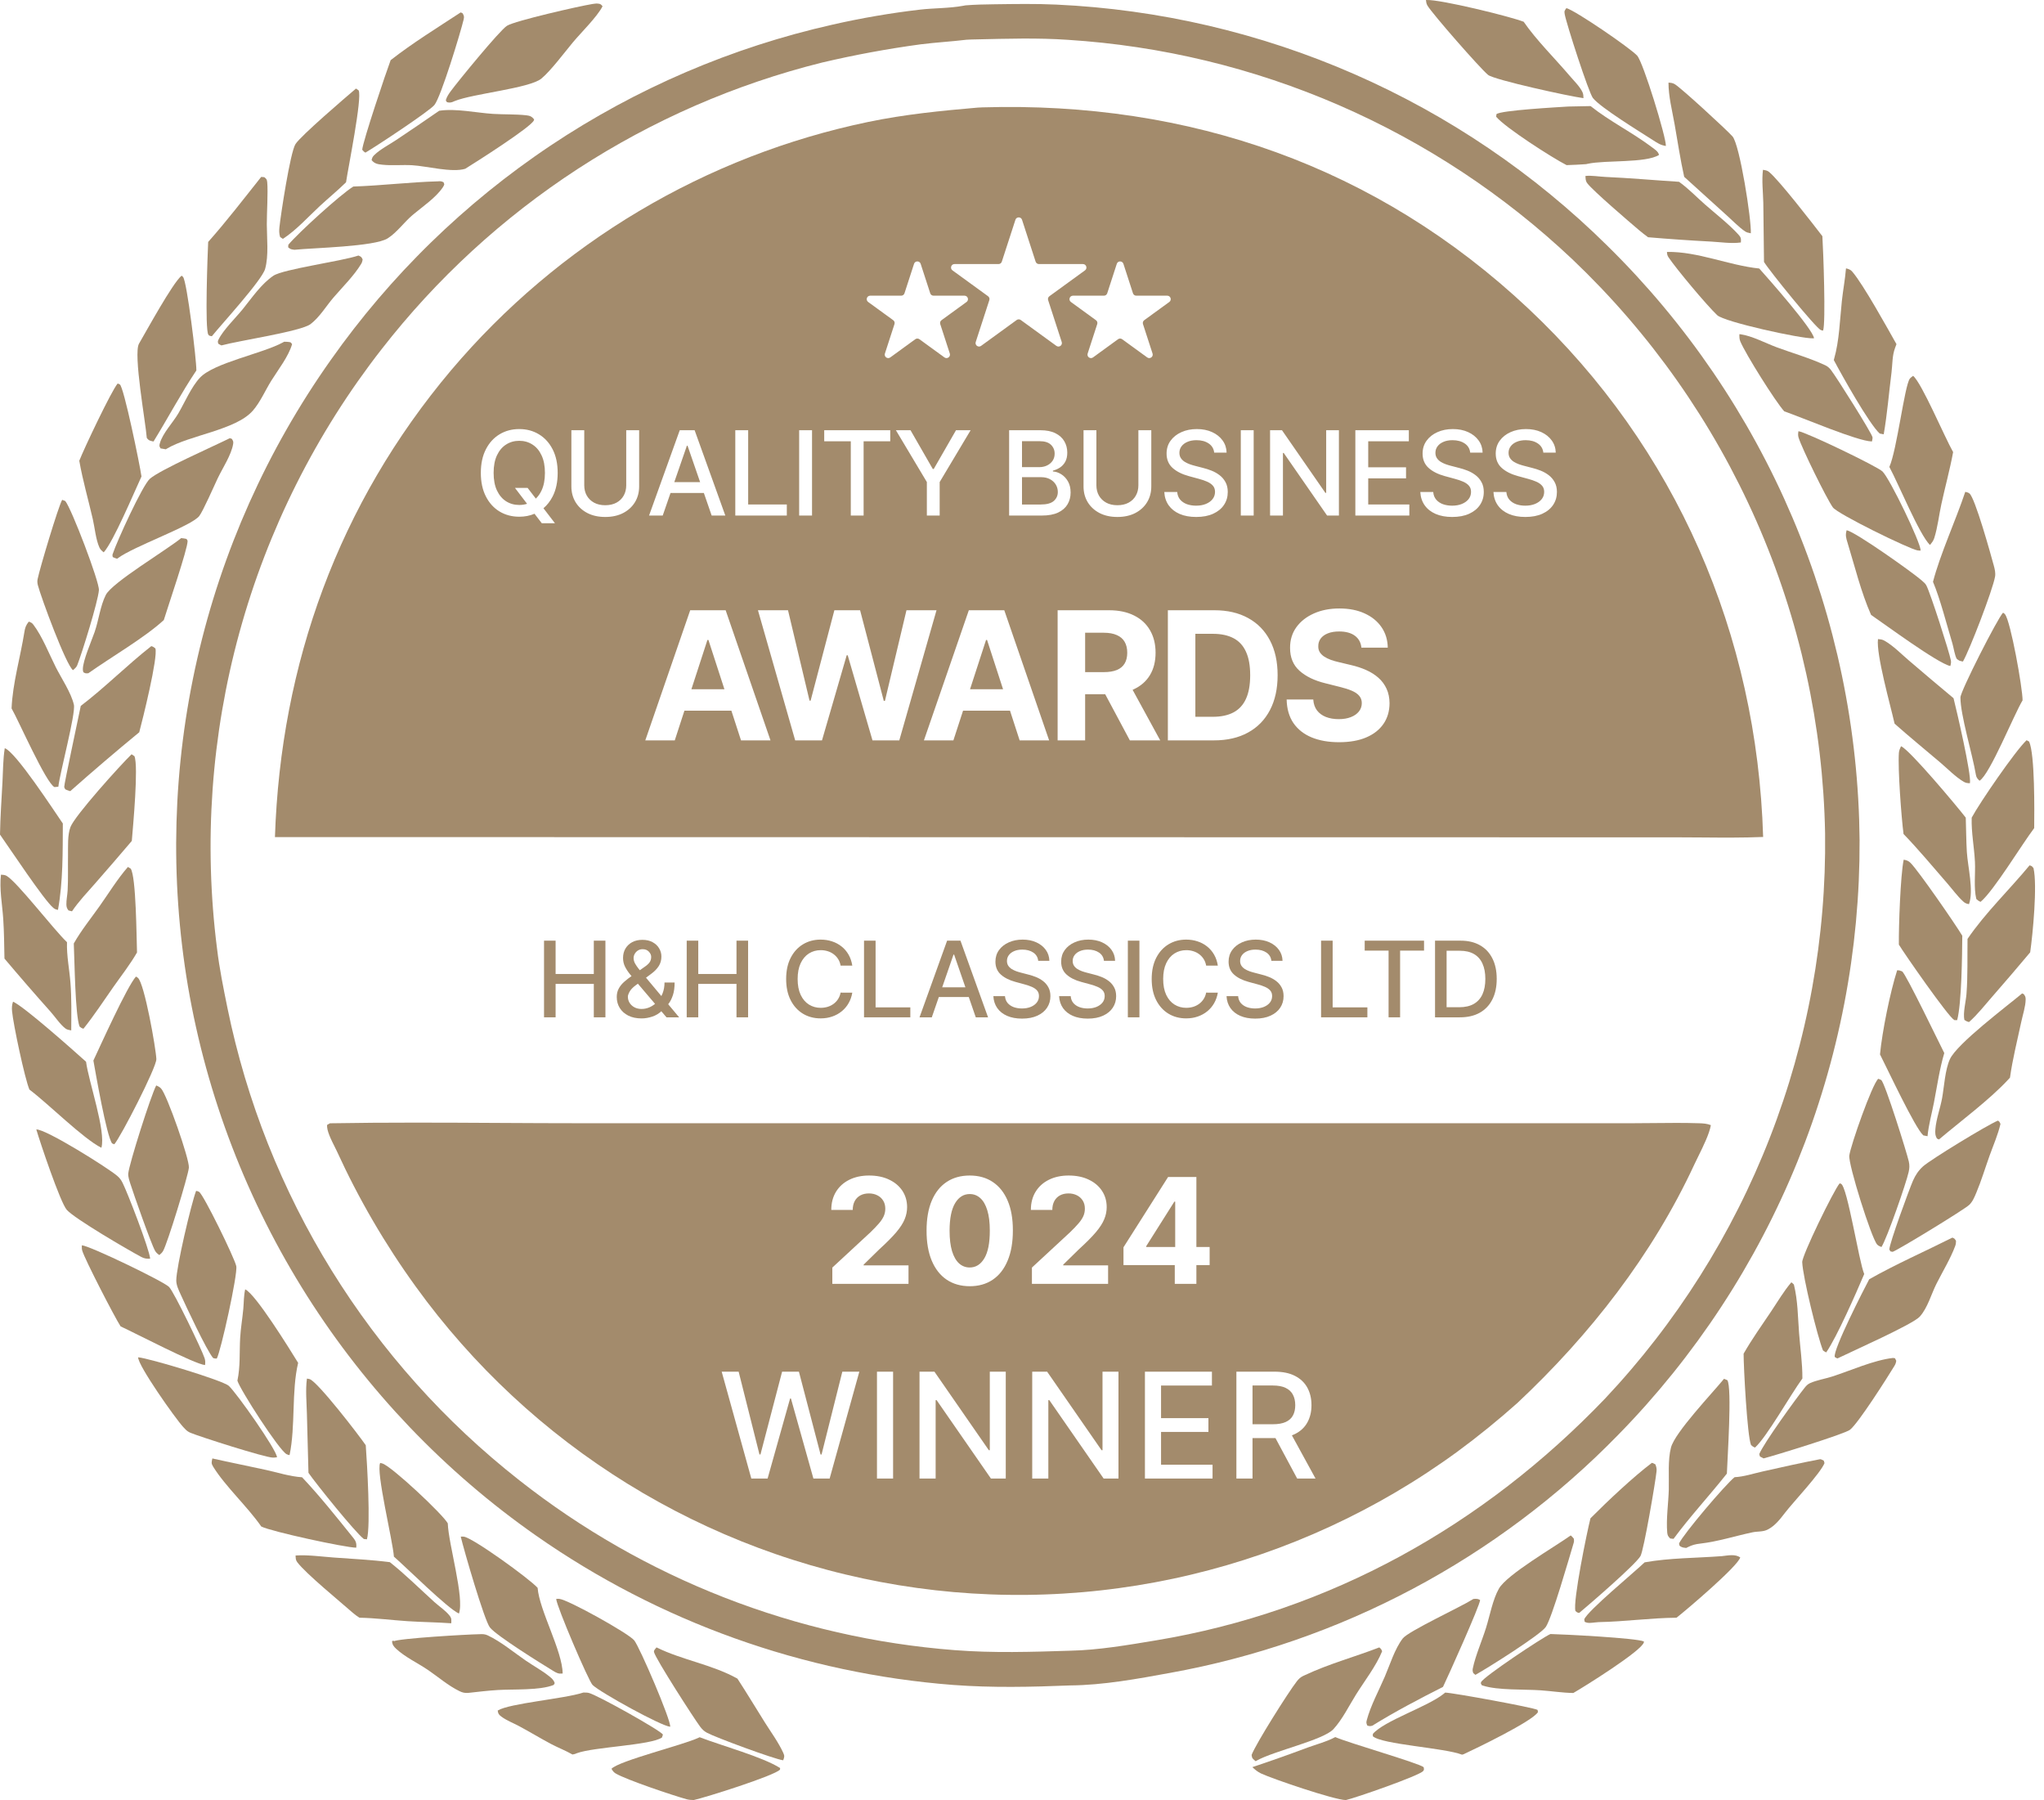 <svg width="184" height="162" viewBox="0 0 184 162" fill="none" xmlns="http://www.w3.org/2000/svg">
<g opacity="0.8">
<path d="M20.687 39.436L20.87 39.494C20.981 39.68 21.024 39.729 20.988 39.955C20.828 40.948 20.024 42.143 19.587 43.069C19.281 43.718 18.278 45.998 17.941 46.436C17.241 47.346 12.049 49.16 10.616 50.233C10.593 50.25 10.57 50.269 10.548 50.286C10.397 50.247 10.287 50.199 10.148 50.132C10.122 49.944 10.104 49.985 10.155 49.831C10.506 48.756 12.826 43.659 13.5 43.079C14.436 42.274 19.231 40.161 20.687 39.436Z" fill="#8C6E47"/>
<path d="M182.035 89.403L182.177 89.467C182.305 89.643 182.349 89.713 182.349 89.943C182.346 90.558 182.086 91.342 181.956 91.955C181.603 93.609 181.17 95.315 180.937 96.984C180.917 97.007 180.897 97.029 180.876 97.052L180.774 97.162C179.138 98.939 176.452 100.935 174.544 102.549L174.368 102.47C174.198 102.185 174.196 101.952 174.222 101.617C174.289 100.735 174.665 99.721 174.827 98.831C175.015 97.792 175.091 96.276 175.531 95.319C176.171 93.927 180.618 90.586 182.035 89.403Z" fill="#8C6E47"/>
<path d="M161.894 38.808C162.531 38.868 169.008 41.978 169.467 42.436C170.147 43.117 172.909 48.848 172.897 49.551C172.823 49.549 172.695 49.55 172.615 49.535C171.805 49.381 165.414 46.254 164.992 45.662C164.413 44.848 162.205 40.35 161.905 39.377C161.843 39.176 161.863 39.012 161.894 38.808Z" fill="#8C6E47"/>
<path d="M1.173 90.147C2.181 90.588 6.646 94.566 7.747 95.553C7.976 97.337 9.557 101.816 9.126 103.295C7.482 102.473 4.376 99.357 2.648 98.057C2.232 97.081 1.191 92.17 1.087 91.02C1.057 90.696 1.068 90.455 1.173 90.147Z" fill="#8C6E47"/>
<path d="M150.06 22.671C152.848 22.625 155.608 23.88 158.367 24.165C159.158 25.043 163.224 29.648 163.297 30.443C163.266 30.445 163.234 30.447 163.203 30.448C162.142 30.491 155.23 28.979 154.582 28.366C153.641 27.477 150.905 24.209 150.197 23.153C150.087 22.99 150.069 22.862 150.06 22.671Z" fill="#8C6E47"/>
<path d="M170.408 122.211L170.586 122.236L170.699 122.465C170.671 122.646 170.64 122.755 170.543 122.914C169.903 123.967 167.303 128.065 166.537 128.674C166.059 129.055 159.707 131.011 158.755 131.251L158.43 131.079L158.368 130.864C158.74 129.921 161.673 125.864 162.483 124.855C162.618 124.686 162.759 124.554 162.959 124.467C163.566 124.202 164.287 124.089 164.924 123.885C166.618 123.341 168.666 122.406 170.408 122.211Z" fill="#8C6E47"/>
<path d="M132.628 143.901C132.879 143.884 133.019 143.863 133.239 143.995C133.234 144.458 130.337 150.91 129.898 151.814C127.762 152.895 125.575 154.042 123.54 155.303C123.35 155.364 123.273 155.354 123.084 155.294C122.996 155.085 122.976 155.034 123.038 154.802C123.381 153.508 124.133 152.124 124.663 150.885C125.124 149.807 125.563 148.377 126.277 147.452C126.779 146.801 131.495 144.619 132.554 143.948L132.628 143.901Z" fill="#8C6E47"/>
<path d="M41.476 138.291C41.585 138.287 41.632 138.283 41.746 138.293C42.523 138.363 47.659 142.077 48.397 142.9C48.546 144.914 50.632 148.574 50.65 150.611C50.28 150.649 50.125 150.574 49.81 150.382C48.706 149.708 44.699 147.222 44.1 146.463C43.602 145.833 41.766 139.521 41.476 138.291Z" fill="#8C6E47"/>
<path d="M50.068 143.896C50.175 143.89 50.226 143.884 50.338 143.891C51.084 143.937 56.577 146.991 57.091 147.625C57.587 148.237 60.414 154.824 60.33 155.401C59.516 155.342 54.028 152.309 53.343 151.642C52.987 151.295 50.101 144.557 50.068 143.896Z" fill="#8C6E47"/>
<path d="M141.394 138.184C141.512 138.269 141.584 138.364 141.676 138.476C141.7 138.62 141.701 138.726 141.658 138.868C141.265 140.178 139.704 145.625 139.147 146.426C138.647 147.145 133.861 150.155 132.815 150.732L132.625 150.575C132.563 150.417 132.548 150.313 132.583 150.145C132.811 149.025 133.423 147.625 133.778 146.479C134.114 145.399 134.377 143.954 134.926 142.98C135.648 141.698 139.939 139.223 141.394 138.184Z" fill="#8C6E47"/>
<path d="M12.436 122.152C13.422 122.235 20.032 124.22 20.594 124.721C21.283 125.336 24.923 130.502 24.934 131.148C24.815 131.168 24.695 131.178 24.575 131.18C23.88 131.185 17.911 129.274 17.142 128.944C16.971 128.871 16.835 128.78 16.704 128.648C16.672 128.615 16.642 128.58 16.61 128.547C16.573 128.509 16.536 128.473 16.501 128.435C15.797 127.681 12.403 122.873 12.436 122.152Z" fill="#8C6E47"/>
<path d="M22.071 116.037C23.001 116.438 26.123 121.49 26.839 122.653C26.23 125.186 26.613 128.351 26.066 130.957C25.946 130.927 25.905 130.926 25.802 130.873C25.119 130.522 21.585 125.028 21.371 124.253C21.642 122.994 21.548 121.718 21.617 120.441C21.665 119.546 21.825 118.661 21.904 117.769C21.956 117.181 21.939 116.616 22.071 116.037Z" fill="#8C6E47"/>
<path d="M52.51 152.324C52.674 152.321 52.848 152.32 53.009 152.359C53.76 152.54 59.478 155.74 59.676 156.106L59.591 156.369C58.596 157.067 53.462 157.219 51.947 157.776C51.882 157.8 51.817 157.827 51.751 157.853L51.535 157.9C50.92 157.546 50.248 157.292 49.618 156.959C48.641 156.441 47.696 155.863 46.721 155.342C46.206 155.067 45.599 154.836 45.13 154.487C44.903 154.317 44.835 154.218 44.803 153.941C45.876 153.284 50.795 152.891 52.51 152.324Z" fill="#8C6E47"/>
<path d="M7.368 112.073C8.058 112.103 14.682 115.297 15.214 115.815C15.657 116.246 18.202 121.538 18.42 122.239C18.492 122.472 18.483 122.614 18.458 122.851C17.499 122.76 12.246 120.009 10.857 119.37C10.316 118.537 7.61 113.293 7.401 112.545C7.357 112.388 7.364 112.234 7.368 112.073Z" fill="#8C6E47"/>
<path d="M163.848 131.322C163.964 131.33 164.07 131.402 164.174 131.452L164.242 131.672C163.877 132.593 161.455 135.15 160.688 136.143C160.245 136.717 159.795 137.31 159.136 137.651C158.702 137.876 158.217 137.805 157.755 137.903C156.19 138.236 154.655 138.734 153.053 138.919C152.607 138.97 152.324 139.044 151.914 139.248C151.872 139.269 151.831 139.29 151.79 139.312C151.605 139.29 151.463 139.279 151.296 139.186C151.15 139.105 151.182 139.054 151.148 138.902C151.578 138.007 155.292 133.631 156.145 132.942C156.982 132.901 157.83 132.615 158.647 132.433C160.375 132.049 162.109 131.651 163.848 131.322Z" fill="#8C6E47"/>
<path d="M11.843 67.882L12.102 68.053C12.479 68.953 11.977 74.337 11.865 75.68C10.783 76.953 9.692 78.218 8.591 79.474C7.873 80.298 7.09 81.109 6.479 82.016L6.166 81.936C6.026 81.763 5.981 81.618 5.976 81.394C5.967 80.983 6.066 80.55 6.088 80.137C6.145 79.089 6.105 78.024 6.122 76.974C6.134 76.19 6.065 75.167 6.342 74.433C6.732 73.402 10.843 68.85 11.843 67.882Z" fill="#8C6E47"/>
<path d="M130.094 152.327C130.819 152.346 138.039 153.668 138.411 153.885L138.447 154.081C137.998 154.884 132.838 157.376 131.744 157.879L131.61 157.914C130.022 157.294 124.393 156.999 123.582 156.255L123.583 156.048C124.597 154.862 128.488 153.609 129.938 152.454C129.991 152.412 130.042 152.369 130.094 152.327Z" fill="#8C6E47"/>
<path d="M156.581 30.075C156.617 30.078 156.653 30.079 156.689 30.084C157.72 30.23 158.955 30.889 159.939 31.254C161.385 31.79 162.913 32.219 164.311 32.873C164.525 32.972 164.675 33.111 164.821 33.295C165.307 33.914 168.526 39.023 168.564 39.361C168.577 39.484 168.529 39.607 168.511 39.73C167.205 39.711 162.251 37.578 160.617 37.019C159.797 36.105 157.151 31.883 156.663 30.73C156.575 30.521 156.572 30.298 156.581 30.075Z" fill="#8C6E47"/>
<path d="M11.516 78.022L11.767 78.175C12.256 78.906 12.287 84.392 12.334 85.717C11.712 86.802 10.918 87.807 10.2 88.832C9.319 90.087 8.472 91.385 7.513 92.581C7.343 92.534 7.296 92.494 7.163 92.384C6.76 91.331 6.715 86.44 6.643 84.909C7.302 83.741 8.207 82.621 8.983 81.525C9.803 80.365 10.58 79.092 11.516 78.022Z" fill="#8C6E47"/>
<path d="M171.368 77.371C171.414 77.379 171.46 77.385 171.505 77.396C171.713 77.447 171.829 77.507 171.985 77.658C172.674 78.331 176.027 83.176 176.644 84.212C176.63 85.964 176.588 90.284 176.183 91.811L175.926 91.805C175.365 91.492 171.385 85.766 170.935 85.011C170.915 83.423 171.076 78.793 171.368 77.371Z" fill="#8C6E47"/>
<path d="M175.753 111.381C175.97 111.465 175.953 111.488 176.079 111.668C176.082 111.834 176.067 111.974 176.008 112.131C175.578 113.287 174.874 114.434 174.317 115.54C173.844 116.481 173.526 117.707 172.812 118.496C172.183 119.192 166.633 121.652 165.418 122.249C165.317 122.239 165.247 122.174 165.163 122.12C164.998 121.47 167.781 116.04 168.265 115.129C170.683 113.761 173.268 112.629 175.753 111.381Z" fill="#8C6E47"/>
<path d="M172.217 33.824C172.986 34.445 175.051 39.337 175.82 40.687C175.529 42.256 175.1 43.813 174.761 45.374C174.544 46.371 174.428 47.452 174.122 48.42C174.041 48.676 173.904 48.844 173.732 49.046C172.766 48.088 170.937 43.619 170.08 42.024C170.765 40.476 171.44 34.751 171.916 34.086C171.994 33.978 172.117 33.911 172.217 33.824Z" fill="#8C6E47"/>
<path d="M166.176 24.154C166.21 24.162 166.244 24.168 166.278 24.177C166.479 24.233 166.619 24.303 166.756 24.465C167.751 25.635 169.887 29.497 170.719 30.973C170.674 31.087 170.634 31.201 170.592 31.314C170.326 32.019 170.366 32.79 170.272 33.531C170.036 35.386 169.892 37.241 169.571 39.085L169.208 39.017C168.249 38.14 165.791 33.753 165.078 32.402C165.086 32.369 165.094 32.336 165.104 32.303C165.578 30.657 165.622 28.784 165.805 27.074C165.911 26.095 166.095 25.137 166.176 24.154Z" fill="#8C6E47"/>
<path d="M10.592 34.513C10.656 34.54 10.724 34.561 10.784 34.595C11.144 34.797 12.597 41.872 12.736 42.883C12.078 44.298 10.215 48.74 9.338 49.707C9.177 49.583 9.041 49.471 8.954 49.282C8.624 48.565 8.533 47.5 8.353 46.717C7.952 44.969 7.446 43.232 7.137 41.466C7.561 40.38 10.019 35.19 10.592 34.513Z" fill="#8C6E47"/>
<path d="M182.433 66.617L182.66 66.739C183.185 67.86 183.135 73.057 183.117 74.527C181.983 76.024 179.454 80.21 178.286 81.166C178.107 81.082 178.044 81.037 177.907 80.907C177.661 79.908 177.836 78.602 177.784 77.563C177.718 76.232 177.449 74.92 177.491 73.585C178.218 72.23 181.428 67.557 182.433 66.617Z" fill="#8C6E47"/>
<path d="M25.574 30.757C25.724 30.752 25.852 30.758 26.003 30.779C26.215 30.808 26.174 30.819 26.293 30.976C25.969 32.097 25.031 33.281 24.415 34.273C23.871 35.148 23.437 36.179 22.762 36.956C21.239 38.709 17.075 39.147 15.012 40.382C14.983 40.399 14.955 40.418 14.927 40.435L14.454 40.353C14.341 40.159 14.325 40.129 14.389 39.899C14.643 38.98 15.57 38.035 16.061 37.191C16.634 36.209 17.227 34.813 18.001 33.989C19.266 32.643 23.647 31.82 25.479 30.811C25.511 30.794 25.542 30.775 25.574 30.757Z" fill="#8C6E47"/>
<path d="M141.006 0.731C141.831 0.954 146.711 4.294 147.375 5.006C147.919 5.59 150.005 12.396 149.961 13.137C149.49 13.07 149.18 12.859 148.789 12.607C147.606 11.844 144.105 9.707 143.394 8.824C143.02 8.36 141.007 2.142 140.855 1.279C140.802 0.985 140.843 0.965 141.006 0.731Z" fill="#8C6E47"/>
<path d="M19.117 131.255C20.717 131.616 22.329 131.933 23.932 132.286C25.003 132.523 26.101 132.878 27.193 132.949C28.767 134.612 30.222 136.444 31.66 138.225C31.975 138.616 32.122 138.771 32.069 139.286C31.058 139.276 24.419 137.835 23.52 137.381C22.266 135.579 20.271 133.753 19.186 131.993C19.002 131.694 19.041 131.593 19.117 131.255Z" fill="#8C6E47"/>
<path d="M155.008 140.046C155.55 139.989 156.188 139.839 156.656 140.161C156.435 140.964 151.83 144.876 150.92 145.589C148.592 145.606 146.268 145.942 143.928 145.984L143.574 146.015C143.241 146.046 142.964 146.114 142.652 145.957L142.613 145.734C142.931 144.951 147.083 141.534 148.049 140.606C150.295 140.202 152.727 140.221 155.008 140.046Z" fill="#8C6E47"/>
<path d="M32.266 22.997C32.518 23.112 32.526 23.103 32.645 23.351C32.624 23.495 32.592 23.617 32.516 23.743C31.87 24.814 30.851 25.812 30.031 26.765C29.357 27.548 28.778 28.544 27.954 29.169C27.086 29.829 21.498 30.656 19.934 31.086C19.841 31.055 19.733 30.979 19.647 30.93C19.612 30.75 19.584 30.746 19.667 30.57C20.067 29.723 21.247 28.573 21.861 27.812C22.681 26.798 23.514 25.559 24.604 24.819C25.488 24.219 30.72 23.521 32.266 22.997Z" fill="#8C6E47"/>
<path d="M16.31 48.428C16.474 48.436 16.627 48.469 16.787 48.5C16.821 48.563 16.885 48.619 16.887 48.691C16.906 49.375 15.077 54.708 14.746 55.803C13.02 57.391 9.972 59.157 7.952 60.589C7.722 60.6 7.725 60.626 7.51 60.504C7.471 60.382 7.457 60.365 7.459 60.216C7.465 59.439 8.242 57.675 8.515 56.889C8.888 55.817 9.02 54.547 9.522 53.547C10.08 52.433 14.947 49.535 16.31 48.428Z" fill="#8C6E47"/>
<path d="M0.429 67.336C1.42 67.67 4.874 72.985 5.656 74.113C5.643 76.678 5.679 79.352 5.219 81.885C5.049 81.854 4.949 81.826 4.811 81.715C3.979 81.046 0.891 76.368 0 75.111C0.027 73.521 0.139 71.951 0.223 70.365C0.277 69.362 0.27 68.328 0.429 67.336Z" fill="#8C6E47"/>
<path d="M166.234 47.717C167.028 47.869 172.085 51.457 172.935 52.19L173.083 52.32C173.222 52.438 173.321 52.526 173.41 52.689C173.774 53.363 175.472 58.671 175.616 59.425C175.651 59.613 175.616 59.761 175.567 59.942C174.408 59.686 169.704 56.204 168.434 55.34C167.529 53.294 166.966 50.971 166.31 48.829C166.177 48.394 166.107 48.164 166.234 47.717Z" fill="#8C6E47"/>
<path d="M142.72 15.836C143.277 15.775 143.935 15.896 144.502 15.922C146.726 16.022 148.928 16.22 151.146 16.362C151.968 16.945 152.715 17.727 153.474 18.394C154.463 19.266 155.595 20.132 156.486 21.103C156.728 21.367 156.733 21.467 156.714 21.82C155.875 21.942 154.882 21.79 154.034 21.742C152.141 21.642 150.249 21.512 148.359 21.351C148.077 21.144 147.802 20.928 147.534 20.703C146.712 20.005 143.408 17.18 142.892 16.5C142.72 16.276 142.741 16.104 142.72 15.836Z" fill="#8C6E47"/>
<path d="M170.782 87.32C170.847 87.324 170.914 87.322 170.979 87.333C170.99 87.335 171.214 87.409 171.234 87.424C171.578 87.664 174.647 94.037 175.023 94.772C174.595 96.209 174.378 97.761 174.091 99.234C173.896 100.239 173.612 101.236 173.515 102.255L173.137 102.181C172.383 101.511 169.917 96.219 169.237 94.893C169.431 92.842 170.154 89.271 170.782 87.32Z" fill="#8C6E47"/>
<path d="M169.081 97.088C169.175 97.122 169.26 97.149 169.346 97.2C169.669 97.395 171.697 103.883 171.833 104.543C171.903 104.884 171.894 105.118 171.82 105.462C171.61 106.44 169.86 111.473 169.367 112.228C169.231 112.172 169.083 112.114 168.981 112.003C168.464 111.438 166.37 104.773 166.473 103.996C166.596 103.069 168.537 97.543 169.081 97.088Z" fill="#8C6E47"/>
<path d="M34.225 131.659C34.29 131.675 34.356 131.689 34.421 131.708C35.259 131.961 39.89 136.307 40.309 137.097C40.378 139.004 41.827 143.821 41.312 145.214C40.26 144.732 36.594 141.074 35.459 140.092C35.368 138.7 33.822 132.434 34.225 131.659Z" fill="#8C6E47"/>
<path d="M41.472 1.116L41.636 1.188C41.771 1.411 41.798 1.5 41.736 1.759C41.458 2.93 39.705 8.693 39.111 9.442C38.672 9.996 33.834 13.191 32.896 13.735C32.756 13.66 32.706 13.595 32.606 13.476C32.662 12.728 34.758 6.492 35.166 5.413C37.148 3.864 39.368 2.497 41.472 1.116Z" fill="#8C6E47"/>
<path d="M16.344 24.812C16.388 24.844 16.444 24.883 16.478 24.923C16.832 25.34 17.692 32.406 17.677 33.339C16.301 35.391 15.117 37.625 13.82 39.733C13.519 39.671 13.383 39.656 13.212 39.404C13.117 38.035 11.979 31.838 12.516 30.923C13.173 29.803 15.538 25.469 16.344 24.812Z" fill="#8C6E47"/>
<path d="M26.608 139.989C27.728 139.916 28.926 140.09 30.051 140.172C31.728 140.295 33.427 140.375 35.095 140.589C36.497 141.703 37.779 142.98 39.107 144.182C39.52 144.555 40.138 144.969 40.472 145.403C40.67 145.66 40.63 145.776 40.622 146.09C39.308 145.993 37.993 145.987 36.68 145.9C35.235 145.804 33.807 145.615 32.356 145.588C32.132 145.447 31.935 145.301 31.736 145.127C30.598 144.125 27.539 141.624 26.763 140.597C26.604 140.385 26.625 140.245 26.608 139.989Z" fill="#8C6E47"/>
<path d="M2.589 55.946C2.768 55.996 2.886 56.061 3 56.212C3.818 57.29 4.41 58.834 5.026 60.052C5.534 61.058 6.399 62.334 6.65 63.413C6.835 64.207 5.398 69.512 5.252 70.801L4.904 70.836C4.134 70.459 1.686 64.878 1.042 63.754C1.14 61.46 1.832 59.167 2.192 56.899C2.258 56.483 2.326 56.284 2.589 55.946Z" fill="#8C6E47"/>
<path d="M180.311 55.141C180.394 55.189 180.418 55.196 180.488 55.28C180.996 55.895 182.081 61.965 182.071 63.029C181.287 64.325 179.132 69.693 178.198 70.264C178.015 70.093 177.911 69.979 177.869 69.727C177.571 67.918 176.469 64.339 176.478 62.766C176.482 62.194 179.828 55.635 180.311 55.141Z" fill="#8C6E47"/>
<path d="M179.856 100.85C180.01 100.947 180.005 100.991 180.082 101.149C179.856 102.122 179.442 103.056 179.105 103.996C178.708 105.103 178.365 106.249 177.91 107.333C177.751 107.713 177.57 108.158 177.264 108.44C176.791 108.879 171.051 112.385 170.377 112.661L170.178 112.622L170.076 112.452C170.082 111.907 171.86 107.05 172.207 106.254C172.425 105.757 172.71 105.329 173.116 104.965C173.791 104.361 178.876 101.251 179.856 100.85Z" fill="#8C6E47"/>
<path d="M3.269 101.648C4.103 101.584 9.791 105.154 10.568 105.837C10.794 106.036 10.908 106.2 11.043 106.468C11.48 107.332 13.453 112.432 13.517 113.277C13.215 113.291 13.001 113.271 12.727 113.126C11.555 112.506 6.699 109.669 6.009 108.879C5.423 108.206 3.614 102.827 3.269 101.648Z" fill="#8C6E47"/>
<path d="M155.194 124.089L155.497 124.212C155.932 124.926 155.498 131.272 155.453 132.617C153.888 134.599 152.152 136.46 150.651 138.49L150.353 138.459C150.173 138.281 150.106 138.183 150.083 137.924C149.976 136.699 150.191 135.282 150.225 134.044C150.256 132.879 150.126 131.397 150.422 130.27C150.78 128.905 154.147 125.377 155.194 124.089Z" fill="#8C6E47"/>
<path d="M12.238 87.888C12.313 87.93 12.347 87.944 12.417 88.005C13.006 88.516 14.039 94.372 14.075 95.312C14.103 96.043 10.855 102.348 10.289 102.981L10.095 102.906C9.583 102.235 8.613 96.575 8.407 95.445C9.072 94.033 11.419 88.817 12.238 87.888Z" fill="#8C6E47"/>
<path d="M0.087 78.717C0.253 78.73 0.432 78.733 0.582 78.817C1.539 79.357 4.829 83.66 6.031 84.794C5.992 86.017 6.244 87.205 6.34 88.419C6.453 89.84 6.42 91.304 6.413 92.731C6.238 92.699 6.047 92.678 5.899 92.567C5.422 92.21 4.972 91.526 4.566 91.068C3.156 89.488 1.767 87.888 0.402 86.269C0.379 85.082 0.37 83.885 0.291 82.7C0.204 81.403 -0.066 80.008 0.087 78.717Z" fill="#8C6E47"/>
<path d="M32.046 7.969L32.282 8.13C32.632 8.74 31.323 15.2 31.15 16.406C30.393 17.15 29.563 17.826 28.784 18.549C27.719 19.539 26.684 20.7 25.466 21.498L25.219 21.335C25.122 21.045 25.123 20.755 25.154 20.454C25.27 19.338 26.126 13.712 26.599 12.968C27.079 12.213 31.103 8.773 32.046 7.969Z" fill="#8C6E47"/>
<path d="M150.197 7.436C150.415 7.454 150.569 7.459 150.761 7.574C151.347 7.926 155.377 11.632 155.954 12.27C156.613 12.999 157.679 19.83 157.607 20.994C157.428 20.959 157.252 20.932 157.097 20.828C156.533 20.447 155.996 19.88 155.486 19.426L151.61 15.914C151.262 14.36 151.028 12.767 150.75 11.199C150.537 9.995 150.192 8.658 150.197 7.436Z" fill="#8C6E47"/>
<path d="M62.982 156.343C64.912 157.089 68.64 158.11 70.225 159.116L70.217 159.258C69.702 159.815 63.529 161.761 62.452 161.997C62.233 161.993 62.016 161.981 61.804 161.923C60.617 161.596 56.357 160.167 55.416 159.601C55.24 159.496 55.143 159.357 55.047 159.182C55.766 158.447 61.482 157.053 62.898 156.384C62.926 156.371 62.954 156.357 62.982 156.343Z" fill="#8C6E47"/>
<path d="M171.129 67.158C171.911 67.475 176.22 72.628 176.957 73.585C176.995 74.613 176.992 75.646 177.055 76.673C177.137 77.998 177.687 80.136 177.249 81.37C177.032 81.334 176.897 81.286 176.736 81.139C176.203 80.655 175.745 80.018 175.271 79.473C173.979 77.99 172.722 76.471 171.356 75.057C171.157 73.549 170.836 69.176 170.937 67.76C170.954 67.535 171.033 67.359 171.129 67.158Z" fill="#8C6E47"/>
<path d="M124.164 148.261C124.325 148.389 124.34 148.425 124.419 148.606C123.89 149.924 122.819 151.301 122.062 152.514C121.445 153.505 120.825 154.764 120.034 155.618C119.122 156.602 114.704 157.568 113.139 158.443C113.103 158.463 113.067 158.484 113.032 158.504C112.788 158.285 112.703 158.276 112.669 157.938C113.037 156.949 115.988 152.269 116.74 151.312C116.914 151.091 117.069 150.943 117.325 150.821C117.374 150.799 117.425 150.778 117.473 150.755C119.604 149.748 121.961 149.112 124.164 148.261Z" fill="#8C6E47"/>
<path d="M158.702 15.281C158.735 15.287 158.768 15.295 158.802 15.301C158.985 15.334 159.107 15.357 159.255 15.479C160.169 16.232 163.169 20.112 164.05 21.256C164.134 22.612 164.367 28.988 164.115 29.754C164.047 29.738 163.977 29.73 163.912 29.705C163.459 29.527 159.267 24.359 158.795 23.573L158.732 18.254C158.711 17.287 158.58 16.239 158.702 15.281Z" fill="#8C6E47"/>
<path d="M43.169 147.072C43.434 147.055 43.662 147.063 43.905 147.178C45.105 147.746 46.23 148.693 47.324 149.444C48.033 149.931 48.826 150.36 49.492 150.901C49.7 151.071 49.848 151.213 49.937 151.473L49.846 151.638C48.609 152.144 46.176 152.011 44.807 152.095C43.911 152.15 43.017 152.259 42.125 152.358C41.833 152.373 41.626 152.327 41.361 152.197C40.322 151.688 39.469 150.931 38.522 150.288C37.588 149.653 36.502 149.16 35.666 148.391C35.433 148.177 35.312 148.013 35.293 147.695L35.471 147.637L35.419 147.718C35.833 147.45 42.127 147.085 43.169 147.072Z" fill="#8C6E47"/>
<path d="M120.201 156.33C121.385 156.858 127.794 158.692 128.161 159.044C128.178 159.201 128.221 159.247 128.115 159.384C127.788 159.805 121.922 161.839 121.152 162C120.125 161.991 114.565 160.097 113.513 159.603C113.221 159.466 112.969 159.256 112.734 159.037C114.402 158.48 116.059 157.893 117.706 157.276C118.526 156.977 119.436 156.745 120.201 156.33Z" fill="#8C6E47"/>
<path d="M23.511 15.923L23.791 15.945C23.981 16.096 24.031 16.142 24.056 16.407C24.137 17.285 24.014 19.196 24.018 20.198C24.022 21.444 24.201 23.006 23.865 24.202C23.58 25.219 19.981 29.136 19.072 30.259C18.936 30.23 18.849 30.245 18.76 30.125C18.426 29.669 18.691 22.832 18.74 21.773C20.405 19.902 21.951 17.882 23.511 15.923Z" fill="#8C6E47"/>
<path d="M139.569 147.056C140.692 147.08 147.35 147.415 147.985 147.728C147.982 147.757 147.983 147.787 147.975 147.815C147.777 148.575 142.598 151.81 141.63 152.363C140.644 152.349 139.657 152.188 138.674 152.121C137.257 152.023 134.817 152.129 133.521 151.707C133.33 151.645 133.41 151.696 133.298 151.481C133.31 151.446 133.318 151.409 133.333 151.376C133.572 150.886 138.831 147.379 139.569 147.056Z" fill="#8C6E47"/>
<path d="M141.176 9.587L143.184 9.547C144.913 10.923 146.944 11.921 148.71 13.253C148.947 13.433 149.299 13.648 149.339 13.947C148.135 14.693 144.519 14.393 142.928 14.74L142.779 14.773C142.196 14.822 141.608 14.835 141.024 14.861C139.73 14.202 135.516 11.498 134.684 10.507L134.711 10.275C135.056 9.93 140.275 9.645 141.176 9.587Z" fill="#8C6E47"/>
<path d="M59.099 148.26C61.42 149.404 64.101 149.799 66.382 151.069C67.23 152.369 68.027 153.701 68.853 155.014C69.406 155.894 70.078 156.807 70.51 157.752C70.641 158.037 70.609 158.132 70.502 158.419C69.748 158.334 64.386 156.352 63.642 155.943C63.363 155.79 63.204 155.629 63.015 155.379C62.502 154.698 59.012 149.288 58.874 148.682C58.836 148.516 59.004 148.388 59.099 148.26Z" fill="#8C6E47"/>
<path d="M14.064 97.684C14.233 97.756 14.364 97.821 14.495 97.955C15.014 98.483 17.067 104.33 17.003 105.085C16.94 105.819 15.06 111.944 14.683 112.58C14.586 112.744 14.488 112.828 14.344 112.95C14.188 112.845 14.059 112.739 13.963 112.574C13.608 111.962 11.974 107.303 11.74 106.551C11.653 106.273 11.518 105.898 11.546 105.608C11.628 104.742 13.564 98.638 14.064 97.684Z" fill="#8C6E47"/>
<path d="M5.596 44.983L5.877 45.091C6.443 45.78 8.961 52.382 8.904 53.112C8.824 54.144 7.384 58.772 6.955 59.863C6.878 60.057 6.725 60.178 6.572 60.311C5.941 59.859 3.683 53.731 3.41 52.669C3.361 52.479 3.347 52.305 3.387 52.113C3.595 51.096 5.245 45.605 5.596 44.983Z" fill="#8C6E47"/>
<path d="M17.653 107.174C17.765 107.202 17.832 107.206 17.927 107.267C18.334 107.527 21.118 113.227 21.269 113.946C21.419 114.662 19.862 121.68 19.512 122.267C19.391 122.274 19.306 122.251 19.189 122.222C18.614 121.564 16.72 117.512 16.257 116.485C16.083 116.1 15.868 115.665 15.868 115.235C15.868 114.055 17.21 108.337 17.653 107.174Z" fill="#8C6E47"/>
<path d="M176.912 44.264C177.046 44.292 177.173 44.323 177.285 44.406C177.79 44.778 179.218 49.935 179.486 50.917C179.569 51.224 179.65 51.571 179.595 51.889C179.388 53.091 177.292 58.531 176.703 59.536C176.618 59.519 176.468 59.491 176.39 59.459C176.379 59.454 176.175 59.336 176.156 59.307C175.974 59.034 175.857 58.25 175.757 57.917C175.263 56.281 174.647 53.867 174.007 52.361C174.662 49.845 176.056 46.834 176.912 44.264Z" fill="#8C6E47"/>
<path d="M182.702 77.877C182.937 77.952 182.909 77.954 183.055 78.127C183.413 79.671 182.993 84.043 182.756 85.707C181.626 87.054 180.483 88.389 179.326 89.713C178.66 90.477 178.011 91.307 177.252 91.981C177.054 91.93 176.993 91.9 176.832 91.788C176.694 91.156 176.973 90.113 177.023 89.444C177.145 87.811 177.093 86.137 177.115 84.499C178.734 82.129 180.874 80.09 182.702 77.877Z" fill="#8C6E47"/>
<path d="M165.603 106.498C165.644 106.51 165.687 106.516 165.727 106.534C166.306 106.799 167.341 113.556 167.817 114.658C167.082 116.389 165.373 120.29 164.395 121.712C164.288 121.669 164.2 121.601 164.105 121.537C163.588 120.236 162.294 114.948 162.235 113.593C162.209 112.991 165.065 107.131 165.603 106.498Z" fill="#8C6E47"/>
<path d="M13.62 58.15C13.795 58.199 13.85 58.244 13.988 58.355C14.234 59.173 12.836 64.771 12.535 65.901C10.432 67.629 8.362 69.396 6.325 71.202C6.169 71.162 6.03 71.103 5.882 71.041C5.848 70.967 5.792 70.9 5.781 70.819C5.756 70.632 7.109 64.345 7.27 63.53C9.471 61.855 11.438 59.858 13.62 58.15Z" fill="#8C6E47"/>
<path d="M148.702 131.651C148.824 131.676 148.908 131.73 149.017 131.789C149.107 132.011 149.145 132.183 149.12 132.425C149.028 133.33 147.979 139.507 147.676 140.038C147.242 140.797 143.121 144.357 142.16 145.157C141.959 145.123 141.968 145.108 141.822 144.989C141.571 144.149 142.865 137.844 143.173 136.642C144.685 135.119 147.037 132.904 148.702 131.651Z" fill="#8C6E47"/>
<path d="M39.43 16.319C39.667 16.3 39.716 16.305 39.931 16.402L39.996 16.591C39.944 16.721 39.941 16.746 39.849 16.88C39.2 17.828 38.011 18.613 37.134 19.356C36.371 20.004 35.736 20.922 34.894 21.454C33.71 22.201 28.201 22.305 26.508 22.479C26.216 22.438 26.157 22.446 25.939 22.255L25.959 22.023C26.866 20.941 30.638 17.507 31.807 16.787C34.355 16.702 36.876 16.39 39.43 16.319Z" fill="#8C6E47"/>
<path d="M39.536 9.968C41.042 9.74 42.85 10.151 44.375 10.249C45.368 10.312 46.384 10.267 47.371 10.375C47.705 10.411 47.872 10.483 48.081 10.742C48.075 10.771 48.072 10.801 48.062 10.828C47.832 11.427 42.755 14.649 41.881 15.189C40.674 15.56 38.404 14.944 37.104 14.87C36.205 14.818 35.295 14.92 34.399 14.822C34.005 14.779 33.705 14.729 33.453 14.409C33.501 14.19 33.534 14.108 33.703 13.944C34.23 13.433 35.02 13.029 35.639 12.617C36.946 11.745 38.245 10.862 39.536 9.968Z" fill="#8C6E47"/>
<path d="M161.255 115.406C161.348 115.457 161.41 115.53 161.486 115.605C161.848 117.092 161.836 118.486 161.954 119.999C162.06 121.365 162.258 122.685 162.25 124.061C161.166 125.544 159.051 129.313 157.988 130.274C157.813 130.214 157.758 130.165 157.625 130.044C157.283 129.213 156.957 123.031 156.959 121.826C157.709 120.515 158.593 119.276 159.435 118.023C160.019 117.155 160.575 116.201 161.255 115.406Z" fill="#8C6E47"/>
<path d="M169.056 57.516C169.255 57.533 169.435 57.547 169.614 57.647C170.406 58.085 171.162 58.868 171.856 59.457C173.181 60.593 174.515 61.719 175.857 62.836C176.139 63.952 177.481 69.711 177.333 70.486C177.121 70.485 176.969 70.469 176.781 70.361C176.045 69.936 175.323 69.183 174.664 68.625C173.291 67.46 171.898 66.321 170.55 65.127C170.187 63.515 168.878 58.884 169.056 57.516Z" fill="#8C6E47"/>
<path d="M27.63 124.067C27.647 124.07 27.663 124.074 27.68 124.077C27.739 124.089 27.797 124.097 27.855 124.11C28.544 124.268 32.345 129.21 32.925 130.066C33.041 131.65 33.381 137.27 33.031 138.531L32.752 138.505C31.942 137.875 28.461 133.549 27.768 132.549L27.628 127.25C27.602 126.207 27.491 125.099 27.63 124.067Z" fill="#8C6E47"/>
<path d="M53.313 0.363C53.446 0.347 53.624 0.312 53.761 0.321C54.042 0.34 54.077 0.361 54.242 0.565C53.742 1.532 52.317 2.917 51.573 3.809C50.815 4.719 49.591 6.362 48.737 7.071C47.679 7.948 42.562 8.427 40.93 9.095C40.902 9.106 40.874 9.119 40.846 9.13C40.692 9.211 40.499 9.253 40.329 9.216C40.176 9.183 40.224 9.18 40.13 9.02C40.226 8.7 40.383 8.469 40.58 8.201C41.239 7.304 44.977 2.736 45.639 2.319C46.351 1.871 52.168 0.545 53.313 0.363Z" fill="#8C6E47"/>
<path d="M128.361 0.003C128.383 0.003 128.405 0.003 128.427 0.002C129.649 -0.059 135.863 1.461 137.16 1.957C138.293 3.606 139.98 5.267 141.294 6.813C141.673 7.258 142.216 7.781 142.459 8.305C142.536 8.472 142.537 8.654 142.543 8.833C141.374 8.691 134.491 7.188 133.951 6.737C133.189 6.1 128.966 1.272 128.506 0.514C128.405 0.348 128.383 0.193 128.361 0.003Z" fill="#8C6E47"/>
<path d="M86.913 0.482C87.775 0.412 88.637 0.396 89.5 0.385C91.356 0.361 93.245 0.326 95.099 0.414C95.674 0.441 96.25 0.474 96.825 0.513C97.4 0.553 97.975 0.599 98.549 0.652C99.123 0.705 99.696 0.764 100.269 0.83C100.841 0.896 101.414 0.969 101.985 1.048C102.556 1.127 103.126 1.212 103.694 1.304C104.263 1.396 104.831 1.495 105.398 1.6C105.965 1.705 106.531 1.817 107.095 1.935C107.659 2.053 108.222 2.177 108.784 2.308C109.345 2.439 109.904 2.576 110.463 2.72C111.021 2.864 111.578 3.014 112.132 3.171C112.687 3.327 113.24 3.49 113.792 3.659C114.342 3.828 114.891 4.004 115.438 4.185C115.985 4.367 116.53 4.555 117.073 4.749C117.616 4.943 118.157 5.144 118.695 5.35C119.233 5.557 119.769 5.77 120.302 5.988C120.836 6.207 121.366 6.432 121.895 6.663C122.422 6.894 122.948 7.131 123.471 7.374C123.993 7.617 124.513 7.866 125.031 8.121C125.547 8.376 126.061 8.637 126.573 8.904C127.083 9.17 127.591 9.443 128.096 9.721C128.601 9.999 129.103 10.284 129.601 10.573C130.099 10.863 130.594 11.159 131.086 11.46C131.577 11.761 132.065 12.068 132.55 12.38C133.035 12.692 133.515 13.01 133.992 13.333C134.47 13.657 134.943 13.986 135.413 14.32C135.883 14.654 136.349 14.993 136.811 15.338C137.273 15.683 137.73 16.033 138.185 16.388C138.638 16.744 139.088 17.104 139.534 17.47C139.98 17.835 140.421 18.206 140.858 18.582C141.295 18.958 141.728 19.338 142.157 19.724C142.585 20.11 143.009 20.5 143.429 20.895C143.848 21.291 144.263 21.691 144.673 22.096C145.117 22.531 145.555 22.972 145.987 23.418C146.42 23.864 146.847 24.316 147.269 24.772C147.69 25.229 148.106 25.691 148.517 26.157C148.927 26.624 149.331 27.096 149.73 27.573C150.128 28.05 150.521 28.531 150.908 29.018C151.295 29.504 151.675 29.995 152.05 30.491C152.425 30.987 152.794 31.487 153.156 31.992C153.518 32.497 153.874 33.006 154.225 33.52C154.574 34.033 154.918 34.551 155.255 35.073C155.592 35.595 155.923 36.121 156.247 36.651C156.571 37.181 156.889 37.715 157.201 38.253C157.512 38.791 157.816 39.333 158.114 39.878C158.412 40.424 158.703 40.973 158.987 41.525C159.272 42.078 159.55 42.634 159.82 43.193C160.091 43.753 160.355 44.315 160.612 44.881C160.868 45.447 161.118 46.016 161.361 46.588C161.605 47.16 161.84 47.735 162.069 48.313C162.298 48.891 162.52 49.471 162.734 50.054C162.949 50.638 163.156 51.224 163.356 51.812C163.556 52.4 163.749 52.991 163.935 53.584C164.12 54.177 164.299 54.773 164.47 55.37C164.641 55.968 164.805 56.567 164.961 57.168C165.117 57.77 165.266 58.373 165.408 58.978C165.549 59.583 165.683 60.19 165.81 60.799C165.936 61.407 166.056 62.017 166.167 62.628C166.279 63.239 166.383 63.852 166.48 64.466C166.576 65.08 166.665 65.695 166.746 66.311C166.828 66.927 166.902 67.544 166.968 68.162C167.035 68.78 167.093 69.399 167.144 70.018C167.195 70.637 167.239 71.257 167.275 71.878C167.311 72.498 167.339 73.119 167.36 73.74C167.38 74.361 167.393 74.982 167.399 75.604C167.401 76.221 167.396 76.838 167.384 77.456C167.371 78.073 167.351 78.689 167.324 79.306C167.296 79.922 167.261 80.539 167.218 81.155C167.175 81.77 167.125 82.386 167.068 83C167.01 83.615 166.945 84.229 166.873 84.842C166.8 85.455 166.72 86.067 166.633 86.677C166.546 87.288 166.451 87.898 166.348 88.507C166.246 89.116 166.137 89.723 166.02 90.329C165.902 90.936 165.778 91.54 165.646 92.143C165.515 92.746 165.375 93.347 165.229 93.947C165.082 94.547 164.929 95.144 164.768 95.74C164.607 96.336 164.439 96.93 164.263 97.522C164.088 98.114 163.905 98.703 163.715 99.291C163.526 99.878 163.329 100.463 163.125 101.046C162.921 101.628 162.71 102.208 162.492 102.786C162.273 103.363 162.048 103.937 161.816 104.509C161.584 105.081 161.344 105.65 161.099 106.216C160.853 106.783 160.6 107.346 160.339 107.905C160.08 108.466 159.813 109.022 159.54 109.576C159.267 110.129 158.987 110.679 158.7 111.226C158.414 111.772 158.12 112.315 157.821 112.855C157.52 113.394 157.214 113.93 156.901 114.463C156.588 114.995 156.269 115.523 155.943 116.047C155.617 116.571 155.285 117.091 154.946 117.608C154.608 118.124 154.263 118.636 153.912 119.144C153.561 119.651 153.204 120.155 152.841 120.654C152.477 121.153 152.108 121.647 151.733 122.137C151.358 122.627 150.977 123.113 150.59 123.594C150.202 124.075 149.809 124.551 149.411 125.022C149.012 125.493 148.608 125.959 148.198 126.421C147.788 126.882 147.373 127.339 146.951 127.79C146.53 128.241 146.103 128.687 145.671 129.128C145.334 129.474 144.993 129.817 144.649 130.156C144.305 130.496 143.958 130.832 143.607 131.166C143.256 131.498 142.902 131.828 142.545 132.154C142.188 132.48 141.828 132.802 141.465 133.121C141.101 133.44 140.735 133.756 140.366 134.068C139.996 134.379 139.624 134.688 139.248 134.993C138.873 135.298 138.495 135.599 138.113 135.896C137.732 136.193 137.348 136.487 136.961 136.777C136.574 137.067 136.185 137.353 135.792 137.635C135.4 137.918 135.005 138.197 134.607 138.471C134.209 138.746 133.808 139.017 133.406 139.284C133.002 139.551 132.597 139.814 132.189 140.073C131.781 140.332 131.37 140.587 130.957 140.839C130.543 141.09 130.128 141.337 129.71 141.58C129.292 141.823 128.872 142.063 128.45 142.298C128.027 142.532 127.602 142.763 127.176 142.99C126.748 143.217 126.319 143.44 125.888 143.658C125.456 143.876 125.023 144.091 124.587 144.301C124.152 144.511 123.715 144.717 123.275 144.918C122.836 145.12 122.395 145.317 121.951 145.511C121.508 145.704 121.063 145.893 120.616 146.077C120.169 146.261 119.72 146.441 119.27 146.617C118.819 146.793 118.367 146.964 117.913 147.131C117.46 147.298 117.005 147.461 116.548 147.619C116.091 147.777 115.633 147.931 115.173 148.08C114.713 148.23 114.252 148.375 113.789 148.515C113.326 148.655 112.862 148.791 112.397 148.922C111.931 149.054 111.465 149.181 110.997 149.303C110.529 149.426 110.06 149.543 109.591 149.656C109.12 149.77 108.649 149.879 108.177 149.983C107.705 150.087 107.232 150.187 106.758 150.281C106.284 150.376 105.809 150.467 105.333 150.553C102.404 151.09 99.321 151.657 96.338 151.683C92.826 151.824 89.3 151.903 85.791 151.638C85.373 151.606 84.954 151.57 84.536 151.531C84.118 151.491 83.7 151.448 83.282 151.402C82.865 151.356 82.448 151.306 82.031 151.253C81.615 151.2 81.199 151.143 80.782 151.083C80.367 151.022 79.952 150.959 79.537 150.892C79.123 150.825 78.709 150.754 78.295 150.68C77.882 150.606 77.469 150.528 77.056 150.447C76.644 150.367 76.233 150.283 75.823 150.195C75.412 150.107 75.001 150.016 74.592 149.922C74.183 149.827 73.775 149.729 73.367 149.628C72.959 149.526 72.552 149.421 72.147 149.313C71.741 149.205 71.336 149.094 70.932 148.979C70.528 148.864 70.125 148.745 69.722 148.624C69.321 148.502 68.92 148.377 68.52 148.249C68.12 148.121 67.721 147.989 67.323 147.854C66.925 147.719 66.529 147.581 66.134 147.44C65.738 147.298 65.343 147.153 64.95 147.005C64.558 146.857 64.166 146.706 63.775 146.552C63.385 146.397 62.995 146.239 62.608 146.078C62.22 145.917 61.833 145.753 61.448 145.585C61.063 145.418 60.679 145.247 60.296 145.073C59.914 144.899 59.533 144.722 59.154 144.542C58.774 144.361 58.397 144.178 58.021 143.991C57.644 143.805 57.269 143.615 56.896 143.422C56.523 143.229 56.151 143.034 55.782 142.835C55.412 142.636 55.043 142.433 54.677 142.228C54.31 142.023 53.946 141.815 53.582 141.604C53.219 141.393 52.858 141.178 52.498 140.961C52.139 140.744 51.781 140.524 51.425 140.301C51.07 140.078 50.716 139.852 50.364 139.623C50.011 139.394 49.661 139.162 49.313 138.926C48.965 138.692 48.619 138.454 48.275 138.213C47.761 137.854 47.253 137.489 46.749 137.118C46.244 136.747 45.745 136.369 45.25 135.985C44.755 135.601 44.265 135.212 43.78 134.816C43.295 134.42 42.815 134.018 42.34 133.61C41.864 133.203 41.394 132.789 40.929 132.37C40.464 131.951 40.005 131.526 39.55 131.095C39.096 130.664 38.647 130.228 38.203 129.786C37.759 129.344 37.321 128.897 36.888 128.445C36.456 127.992 36.029 127.534 35.607 127.071C35.186 126.607 34.77 126.139 34.361 125.666C33.951 125.192 33.547 124.714 33.149 124.23C32.751 123.747 32.359 123.258 31.973 122.765C31.587 122.272 31.208 121.774 30.834 121.272C30.461 120.769 30.093 120.262 29.732 119.751C29.371 119.239 29.017 118.723 28.669 118.202C28.32 117.682 27.978 117.158 27.643 116.629C27.308 116.1 26.979 115.567 26.657 115.03C26.335 114.493 26.019 113.952 25.711 113.408C25.402 112.863 25.1 112.314 24.805 111.762C24.51 111.21 24.221 110.654 23.94 110.094C23.658 109.535 23.384 108.972 23.116 108.407C22.849 107.84 22.588 107.271 22.335 106.698C22.081 106.126 21.835 105.55 21.596 104.972C21.357 104.393 21.124 103.811 20.9 103.227C20.675 102.642 20.457 102.055 20.247 101.465C20.036 100.876 19.833 100.284 19.638 99.689C19.442 99.094 19.254 98.497 19.073 97.898C18.892 97.298 18.718 96.696 18.552 96.093C18.386 95.489 18.227 94.883 18.076 94.276C17.925 93.668 17.782 93.058 17.646 92.447C17.509 91.836 17.381 91.223 17.26 90.609C17.139 89.995 17.026 89.379 16.92 88.761C16.817 88.152 16.721 87.542 16.633 86.93C16.545 86.318 16.464 85.705 16.391 85.091C16.318 84.477 16.252 83.863 16.194 83.247C16.136 82.632 16.085 82.016 16.042 81.4C15.999 80.783 15.963 80.166 15.935 79.549C15.907 78.931 15.887 78.313 15.874 77.695C15.861 77.077 15.856 76.459 15.858 75.841C15.861 75.223 15.871 74.605 15.888 73.987C15.906 73.369 15.931 72.751 15.963 72.134C15.996 71.517 16.036 70.9 16.084 70.284C16.131 69.668 16.187 69.052 16.25 68.437C16.312 67.822 16.383 67.208 16.461 66.595C16.538 65.982 16.624 65.37 16.717 64.759C16.81 64.148 16.91 63.538 17.018 62.929C17.126 62.321 17.241 61.713 17.364 61.108C17.486 60.502 17.616 59.898 17.754 59.295C17.892 58.693 18.036 58.092 18.189 57.492C18.341 56.894 18.5 56.297 18.667 55.702C18.834 55.106 19.008 54.513 19.19 53.922C19.371 53.331 19.56 52.742 19.756 52.156C19.951 51.57 20.154 50.986 20.365 50.405C20.575 49.824 20.792 49.245 21.016 48.669C21.241 48.093 21.472 47.52 21.71 46.95C21.949 46.38 22.194 45.812 22.446 45.248C22.699 44.684 22.958 44.123 23.224 43.565C23.49 43.007 23.763 42.452 24.042 41.901C24.322 41.349 24.608 40.802 24.901 40.258C25.195 39.713 25.494 39.173 25.801 38.636C26.107 38.099 26.42 37.566 26.739 37.037C27.058 36.508 27.384 35.982 27.716 35.461C28.049 34.94 28.387 34.423 28.732 33.91C29.077 33.397 29.428 32.888 29.786 32.384C30.119 31.911 30.458 31.442 30.802 30.977C31.146 30.512 31.496 30.051 31.851 29.594C32.206 29.137 32.566 28.684 32.931 28.235C33.296 27.786 33.666 27.342 34.042 26.901C34.417 26.461 34.798 26.025 35.183 25.594C35.569 25.162 35.959 24.735 36.354 24.312C36.75 23.89 37.15 23.472 37.555 23.059C37.959 22.645 38.369 22.237 38.783 21.833C39.198 21.429 39.617 21.029 40.04 20.635C40.463 20.241 40.891 19.852 41.324 19.467C41.756 19.082 42.193 18.703 42.634 18.328C43.075 17.954 43.52 17.585 43.97 17.22C44.42 16.856 44.873 16.497 45.331 16.143C45.789 15.79 46.251 15.441 46.717 15.098C47.183 14.755 47.652 14.417 48.126 14.085C48.599 13.752 49.077 13.425 49.558 13.104C50.039 12.782 50.524 12.466 51.012 12.156C51.501 11.846 51.993 11.541 52.488 11.242C52.983 10.943 53.482 10.65 53.984 10.363C54.486 10.075 54.992 9.793 55.501 9.517C56.009 9.241 56.521 8.971 57.035 8.707C57.55 8.443 58.068 8.185 58.589 7.933C59.11 7.68 59.633 7.434 60.159 7.194C60.686 6.954 61.215 6.72 61.747 6.492C62.279 6.264 62.813 6.042 63.35 5.826C63.887 5.61 64.426 5.4 64.968 5.197C65.51 4.994 66.053 4.797 66.599 4.606C67.146 4.415 67.694 4.23 68.245 4.052C68.795 3.874 69.347 3.702 69.902 3.536C70.457 3.37 71.013 3.211 71.571 3.058C72.129 2.906 72.689 2.759 73.25 2.619C73.811 2.479 74.375 2.346 74.939 2.219C76.24 1.922 77.548 1.661 78.863 1.436C80.178 1.21 81.498 1.02 82.824 0.866C84.124 0.718 85.43 0.755 86.721 0.518L86.913 0.482ZM87.005 3.576C85.632 3.741 84.249 3.816 82.877 3.989C79.887 4.394 76.924 4.942 73.987 5.633C73.5 5.754 73.015 5.881 72.53 6.012C72.046 6.144 71.563 6.28 71.082 6.422C70.601 6.563 70.121 6.71 69.643 6.861C69.164 7.013 68.687 7.169 68.212 7.331C67.737 7.492 67.264 7.659 66.792 7.83C66.321 8.001 65.851 8.177 65.382 8.358C64.914 8.539 64.448 8.725 63.984 8.916C63.52 9.106 63.058 9.302 62.598 9.502C62.138 9.703 61.68 9.908 61.224 10.117C60.768 10.327 60.315 10.542 59.864 10.761C59.413 10.98 58.964 11.204 58.517 11.433C58.07 11.661 57.626 11.895 57.184 12.132C56.742 12.37 56.303 12.613 55.866 12.86C55.429 13.107 54.995 13.358 54.563 13.614C54.132 13.87 53.703 14.13 53.277 14.395C52.85 14.66 52.427 14.929 52.007 15.203C51.586 15.477 51.168 15.755 50.753 16.037C50.339 16.32 49.927 16.606 49.518 16.897C49.109 17.188 48.703 17.483 48.301 17.782C47.898 18.082 47.498 18.385 47.102 18.693C46.706 19.001 46.312 19.312 45.923 19.628C45.533 19.944 45.146 20.264 44.763 20.588C44.38 20.912 44 21.239 43.623 21.571C43.247 21.903 42.874 22.238 42.504 22.578C42.135 22.918 41.769 23.261 41.407 23.608C41.044 23.955 40.686 24.306 40.331 24.66C39.975 25.015 39.624 25.373 39.276 25.735C38.929 26.097 38.585 26.462 38.245 26.831C37.905 27.201 37.569 27.573 37.237 27.949C36.904 28.325 36.576 28.704 36.252 29.087C35.927 29.47 35.607 29.856 35.291 30.246C34.974 30.635 34.662 31.028 34.354 31.424C33.986 31.895 33.624 32.371 33.267 32.852C32.911 33.333 32.561 33.817 32.217 34.306C31.872 34.796 31.534 35.289 31.202 35.786C30.87 36.284 30.544 36.785 30.224 37.291C29.905 37.796 29.591 38.306 29.284 38.819C28.977 39.332 28.676 39.849 28.382 40.37C28.087 40.891 27.799 41.415 27.518 41.943C27.236 42.47 26.961 43.001 26.693 43.536C26.425 44.071 26.163 44.608 25.908 45.149C25.652 45.69 25.404 46.234 25.162 46.782C24.921 47.328 24.686 47.879 24.458 48.432C24.229 48.984 24.008 49.54 23.794 50.098C23.579 50.657 23.372 51.218 23.171 51.781C22.97 52.345 22.777 52.91 22.59 53.479C22.403 54.047 22.224 54.618 22.051 55.191C21.879 55.763 21.713 56.338 21.555 56.915C21.396 57.492 21.245 58.07 21.101 58.651C20.956 59.231 20.82 59.813 20.69 60.397C20.56 60.981 20.437 61.566 20.322 62.154C20.207 62.741 20.099 63.329 19.998 63.918C19.897 64.508 19.803 65.098 19.717 65.69C19.631 66.282 19.552 66.875 19.48 67.469C19.408 68.063 19.344 68.657 19.287 69.253C19.23 69.848 19.18 70.445 19.138 71.041C19.096 71.638 19.061 72.234 19.033 72.832C19.005 73.43 18.985 74.028 18.972 74.626C18.959 75.224 18.954 75.822 18.956 76.419C18.958 77.018 18.967 77.616 18.984 78.214C19 78.812 19.024 79.409 19.056 80.007C19.087 80.604 19.126 81.201 19.172 81.797C19.218 82.394 19.271 82.989 19.332 83.585C19.393 84.18 19.461 84.774 19.537 85.367C19.752 87.175 20.12 88.97 20.483 90.754C20.59 91.274 20.702 91.793 20.82 92.311C20.939 92.829 21.062 93.346 21.192 93.861C21.321 94.376 21.456 94.889 21.597 95.401C21.738 95.914 21.884 96.425 22.036 96.934C22.188 97.443 22.346 97.95 22.509 98.455C22.672 98.961 22.841 99.465 23.015 99.966C23.189 100.468 23.369 100.968 23.554 101.465C23.739 101.963 23.93 102.459 24.126 102.953C24.322 103.447 24.524 103.938 24.731 104.427C24.938 104.917 25.15 105.403 25.368 105.888C25.585 106.372 25.808 106.855 26.037 107.334C26.265 107.814 26.498 108.291 26.737 108.766C26.976 109.24 27.22 109.712 27.469 110.181C27.718 110.65 27.972 111.117 28.231 111.58C28.491 112.044 28.755 112.504 29.024 112.962C29.294 113.42 29.568 113.874 29.848 114.326C30.127 114.778 30.412 115.227 30.701 115.672C30.991 116.118 31.285 116.56 31.584 116.999C31.883 117.438 32.187 117.874 32.495 118.306C32.804 118.738 33.117 119.167 33.435 119.592C33.753 120.018 34.076 120.44 34.403 120.858C34.731 121.277 35.063 121.691 35.399 122.102C35.736 122.513 36.077 122.92 36.422 123.324C36.767 123.727 37.117 124.127 37.471 124.523C37.826 124.919 38.184 125.311 38.547 125.699C38.91 126.087 39.277 126.471 39.648 126.851C40.019 127.231 40.395 127.606 40.774 127.978C41.154 128.35 41.537 128.717 41.925 129.08C42.313 129.443 42.704 129.802 43.1 130.157C43.495 130.512 43.895 130.862 44.298 131.207C44.701 131.553 45.108 131.894 45.519 132.231C45.929 132.568 46.343 132.901 46.761 133.229C47.111 133.503 47.462 133.775 47.817 134.043C48.171 134.312 48.528 134.576 48.886 134.838C49.246 135.1 49.607 135.358 49.971 135.613C50.335 135.868 50.701 136.12 51.069 136.368C51.438 136.616 51.809 136.861 52.182 137.103C52.555 137.344 52.93 137.582 53.307 137.817C53.684 138.051 54.064 138.283 54.446 138.51C54.827 138.738 55.211 138.962 55.597 139.182C55.983 139.403 56.37 139.62 56.76 139.833C57.15 140.047 57.541 140.256 57.935 140.462C58.329 140.669 58.724 140.871 59.122 141.07C59.519 141.269 59.918 141.464 60.319 141.655C60.72 141.847 61.123 142.035 61.527 142.219C61.931 142.403 62.337 142.583 62.745 142.76C63.153 142.937 63.562 143.109 63.973 143.278C64.384 143.447 64.796 143.613 65.21 143.774C65.624 143.936 66.04 144.093 66.457 144.247C66.874 144.401 67.292 144.551 67.711 144.697C68.131 144.843 68.552 144.985 68.974 145.123C69.396 145.262 69.82 145.396 70.245 145.527C70.669 145.657 71.095 145.784 71.522 145.907C71.949 146.03 72.377 146.148 72.807 146.263C73.236 146.378 73.666 146.489 74.097 146.596C74.528 146.702 74.961 146.805 75.394 146.904C75.827 147.003 76.261 147.098 76.696 147.189C77.131 147.28 77.567 147.367 78.004 147.45C78.44 147.533 78.877 147.612 79.315 147.687C79.753 147.762 80.192 147.833 80.631 147.899C81.07 147.966 81.51 148.029 81.951 148.087C82.391 148.146 82.832 148.201 83.273 148.251C83.715 148.302 84.157 148.348 84.599 148.391C85.041 148.433 85.484 148.471 85.927 148.506C89.386 148.778 92.896 148.668 96.359 148.557C98.888 148.504 101.535 148.046 104.029 147.633C119.733 145.031 133.521 137.309 144.482 125.873C144.881 125.448 145.276 125.019 145.665 124.585C146.054 124.151 146.438 123.713 146.816 123.27C147.195 122.827 147.569 122.379 147.937 121.928C148.305 121.475 148.667 121.019 149.024 120.558C149.381 120.097 149.732 119.633 150.078 119.163C150.424 118.694 150.764 118.221 151.099 117.744C151.433 117.266 151.762 116.785 152.085 116.3C152.408 115.815 152.725 115.326 153.036 114.833C153.347 114.34 153.653 113.844 153.952 113.344C154.251 112.844 154.544 112.34 154.832 111.833C155.119 111.326 155.4 110.815 155.675 110.301C155.95 109.787 156.219 109.27 156.481 108.75C156.744 108.23 157 107.706 157.25 107.18C157.5 106.653 157.744 106.124 157.981 105.592C158.218 105.059 158.45 104.524 158.674 103.986C158.899 103.448 159.117 102.908 159.328 102.365C159.54 101.822 159.745 101.276 159.943 100.728C160.141 100.18 160.333 99.63 160.518 99.077C160.704 98.525 160.883 97.97 161.055 97.413C161.226 96.856 161.391 96.297 161.55 95.737C161.708 95.176 161.86 94.613 162.005 94.049C162.15 93.484 162.289 92.918 162.42 92.35C162.552 91.782 162.676 91.213 162.794 90.642C162.912 90.071 163.023 89.499 163.127 88.925C163.231 88.352 163.328 87.778 163.419 87.202C163.509 86.626 163.593 86.049 163.669 85.472C163.745 84.894 163.815 84.315 163.877 83.736C163.94 83.156 163.996 82.576 164.044 81.995C164.093 81.415 164.135 80.833 164.169 80.251C164.204 79.669 164.232 79.087 164.253 78.505C164.273 77.923 164.287 77.34 164.294 76.757C164.301 76.174 164.301 75.591 164.294 75.009C164.283 74.405 164.264 73.801 164.238 73.198C164.212 72.594 164.179 71.991 164.138 71.389C164.097 70.786 164.048 70.184 163.993 69.582C163.937 68.981 163.873 68.38 163.803 67.781C163.732 67.181 163.654 66.582 163.568 65.984C163.482 65.386 163.389 64.79 163.289 64.194C163.188 63.598 163.08 63.004 162.965 62.411C162.85 61.818 162.728 61.227 162.598 60.637C162.468 60.047 162.331 59.459 162.187 58.872C162.042 58.285 161.891 57.701 161.732 57.118C161.573 56.535 161.407 55.954 161.233 55.376C161.06 54.797 160.88 54.221 160.692 53.647C160.505 53.073 160.31 52.501 160.108 51.932C159.907 51.362 159.698 50.795 159.482 50.231C159.266 49.667 159.044 49.106 158.814 48.547C158.584 47.988 158.348 47.432 158.105 46.88C157.861 46.327 157.611 45.777 157.353 45.231C157.097 44.684 156.833 44.141 156.562 43.601C156.291 43.061 156.014 42.524 155.731 41.991C155.447 41.458 155.156 40.928 154.859 40.403C154.562 39.877 154.259 39.354 153.949 38.836C153.639 38.317 153.323 37.803 153 37.292C152.677 36.782 152.348 36.275 152.013 35.773C151.678 35.27 151.336 34.772 150.989 34.278C150.641 33.784 150.288 33.294 149.928 32.809C149.568 32.324 149.202 31.843 148.831 31.367C148.459 30.891 148.082 30.419 147.698 29.953C147.315 29.486 146.926 29.024 146.532 28.567C146.137 28.11 145.736 27.657 145.33 27.21C144.924 26.763 144.513 26.321 144.096 25.884C143.679 25.447 143.257 25.015 142.829 24.588C142.401 24.162 141.969 23.741 141.531 23.325C141.148 22.963 140.761 22.606 140.371 22.253C139.981 21.9 139.586 21.551 139.188 21.207C138.791 20.862 138.389 20.522 137.984 20.186C137.579 19.85 137.17 19.519 136.757 19.192C136.345 18.865 135.929 18.543 135.509 18.225C135.09 17.907 134.667 17.593 134.24 17.285C133.814 16.976 133.385 16.672 132.952 16.372C132.519 16.073 132.083 15.778 131.644 15.488C131.205 15.198 130.762 14.913 130.316 14.633C129.871 14.352 129.423 14.077 128.971 13.806C128.52 13.535 128.066 13.27 127.609 13.009C127.151 12.748 126.691 12.492 126.228 12.241C125.766 11.99 125.301 11.745 124.833 11.504C124.365 11.263 123.894 11.027 123.421 10.797C122.947 10.566 122.472 10.341 121.994 10.121C121.516 9.9 121.036 9.685 120.553 9.476C120.07 9.266 119.585 9.061 119.098 8.862C118.611 8.663 118.121 8.469 117.63 8.28C117.139 8.091 116.646 7.908 116.15 7.73C115.655 7.552 115.158 7.379 114.659 7.212C114.16 7.045 113.659 6.883 113.156 6.726C112.654 6.57 112.149 6.419 111.644 6.274C111.138 6.128 110.63 5.988 110.121 5.854C109.613 5.72 109.102 5.591 108.591 5.467C108.079 5.344 107.566 5.226 107.052 5.114C106.537 5.002 106.022 4.895 105.506 4.794C104.989 4.693 104.472 4.597 103.953 4.507C103.434 4.417 102.915 4.333 102.394 4.255C101.874 4.176 101.352 4.103 100.83 4.036C100.309 3.969 99.786 3.907 99.263 3.851C98.739 3.795 98.215 3.745 97.691 3.7C97.167 3.656 96.642 3.617 96.116 3.583C93.423 3.397 90.633 3.482 87.933 3.544C87.625 3.551 87.314 3.554 87.005 3.576Z" fill="#8C6E47"/>
<path d="M48.974 91.556V84.656H50.015V87.655H53.455V84.656H54.5V91.556H53.455V88.547H50.015V91.556H48.974Z" fill="#8C6E47"/>
<path d="M57.754 91.654C57.291 91.654 56.892 91.57 56.557 91.401C56.225 91.233 55.969 91.004 55.789 90.714C55.609 90.422 55.52 90.092 55.52 89.724C55.52 89.443 55.578 89.193 55.695 88.975C55.812 88.755 55.974 88.552 56.183 88.366C56.392 88.179 56.634 87.992 56.908 87.803L58.02 87.018C58.209 86.894 58.356 86.764 58.461 86.627C58.567 86.488 58.62 86.316 58.62 86.111C58.62 85.95 58.55 85.795 58.411 85.646C58.271 85.498 58.085 85.424 57.851 85.424C57.69 85.424 57.547 85.463 57.423 85.542C57.302 85.621 57.207 85.722 57.137 85.845C57.07 85.966 57.036 86.094 57.036 86.229C57.036 86.386 57.079 86.545 57.164 86.704C57.252 86.864 57.364 87.029 57.501 87.2C57.638 87.368 57.782 87.543 57.932 87.725L61.137 91.556H59.998L57.346 88.44C57.123 88.177 56.917 87.93 56.726 87.698C56.535 87.465 56.38 87.229 56.261 86.991C56.144 86.75 56.086 86.491 56.086 86.212C56.086 85.896 56.158 85.615 56.301 85.37C56.447 85.123 56.651 84.93 56.911 84.79C57.172 84.651 57.477 84.582 57.828 84.582C58.183 84.582 58.487 84.651 58.741 84.79C58.997 84.927 59.194 85.111 59.331 85.34C59.47 85.567 59.539 85.815 59.539 86.084C59.539 86.412 59.458 86.702 59.294 86.954C59.132 87.203 58.908 87.432 58.623 87.641L57.238 88.662C56.968 88.86 56.781 89.055 56.675 89.248C56.572 89.439 56.52 89.589 56.52 89.697C56.52 89.894 56.571 90.077 56.672 90.246C56.775 90.414 56.919 90.549 57.103 90.65C57.29 90.751 57.508 90.802 57.757 90.802C58.013 90.802 58.262 90.747 58.505 90.637C58.75 90.524 58.971 90.364 59.169 90.155C59.369 89.946 59.527 89.695 59.644 89.403C59.761 89.111 59.819 88.784 59.819 88.423H60.729C60.729 88.868 60.678 89.244 60.577 89.552C60.476 89.857 60.354 90.106 60.21 90.3C60.069 90.491 59.935 90.64 59.809 90.748C59.769 90.784 59.73 90.82 59.694 90.856C59.659 90.892 59.62 90.928 59.58 90.963C59.346 91.199 59.063 91.374 58.731 91.486C58.401 91.598 58.075 91.654 57.754 91.654Z" fill="#8C6E47"/>
<path d="M61.817 91.556V84.656H62.858V87.655H66.299V84.656H67.343V91.556H66.299V88.547H62.858V91.556H61.817Z" fill="#8C6E47"/>
<path d="M76.723 86.9H75.671C75.631 86.675 75.556 86.478 75.446 86.307C75.336 86.136 75.201 85.991 75.041 85.872C74.882 85.753 74.703 85.663 74.506 85.603C74.31 85.542 74.102 85.511 73.882 85.511C73.485 85.511 73.129 85.612 72.814 85.811C72.502 86.011 72.255 86.305 72.073 86.691C71.893 87.077 71.803 87.549 71.803 88.106C71.803 88.668 71.893 89.142 72.073 89.528C72.255 89.914 72.503 90.207 72.817 90.404C73.132 90.602 73.486 90.701 73.879 90.701C74.097 90.701 74.303 90.671 74.499 90.613C74.697 90.552 74.875 90.464 75.035 90.347C75.194 90.23 75.329 90.087 75.439 89.919C75.551 89.748 75.629 89.553 75.671 89.333L76.723 89.336C76.667 89.675 76.558 89.987 76.396 90.273C76.236 90.556 76.031 90.801 75.779 91.007C75.53 91.212 75.245 91.37 74.923 91.482C74.602 91.595 74.252 91.651 73.872 91.651C73.275 91.651 72.742 91.509 72.275 91.226C71.808 90.941 71.439 90.533 71.17 90.003C70.902 89.473 70.769 88.841 70.769 88.106C70.769 87.369 70.903 86.737 71.173 86.209C71.443 85.679 71.811 85.272 72.278 84.989C72.746 84.704 73.277 84.561 73.872 84.561C74.238 84.561 74.58 84.614 74.897 84.72C75.215 84.823 75.502 84.976 75.756 85.178C76.01 85.378 76.22 85.623 76.386 85.912C76.552 86.2 76.664 86.529 76.723 86.9Z" fill="#8C6E47"/>
<path d="M77.779 91.556V84.656H78.82V90.66H81.947V91.556H77.779Z" fill="#8C6E47"/>
<path d="M83.88 91.556H82.775L85.258 84.656H86.461L88.945 91.556H87.839L85.888 85.909H85.835L83.88 91.556ZM84.065 88.854H87.651V89.73H84.065V88.854Z" fill="#8C6E47"/>
<path d="M93.46 86.469C93.424 86.15 93.275 85.902 93.015 85.727C92.754 85.55 92.426 85.461 92.031 85.461C91.748 85.461 91.503 85.506 91.296 85.596C91.09 85.683 90.929 85.805 90.814 85.96C90.702 86.112 90.646 86.287 90.646 86.482C90.646 86.646 90.684 86.787 90.76 86.906C90.839 87.026 90.941 87.126 91.067 87.206C91.195 87.285 91.332 87.351 91.478 87.405C91.624 87.457 91.765 87.5 91.899 87.533L92.573 87.709C92.793 87.762 93.019 87.835 93.251 87.927C93.482 88.02 93.697 88.141 93.894 88.291C94.092 88.442 94.251 88.628 94.373 88.851C94.496 89.073 94.558 89.339 94.558 89.649C94.558 90.04 94.457 90.387 94.255 90.691C94.055 90.994 93.764 91.233 93.382 91.408C93.002 91.584 92.543 91.671 92.004 91.671C91.487 91.671 91.04 91.589 90.663 91.425C90.285 91.261 89.99 91.029 89.777 90.728C89.563 90.424 89.445 90.065 89.423 89.649H90.467C90.488 89.899 90.569 90.106 90.71 90.273C90.854 90.437 91.037 90.559 91.259 90.64C91.484 90.719 91.73 90.758 91.997 90.758C92.291 90.758 92.553 90.712 92.782 90.62C93.014 90.525 93.196 90.395 93.328 90.229C93.461 90.061 93.527 89.864 93.527 89.639C93.527 89.435 93.469 89.267 93.352 89.137C93.237 89.007 93.081 88.899 92.883 88.814C92.688 88.728 92.467 88.653 92.22 88.588L91.404 88.366C90.852 88.215 90.413 87.994 90.09 87.702C89.769 87.41 89.608 87.023 89.608 86.543C89.608 86.145 89.716 85.798 89.932 85.501C90.147 85.205 90.439 84.975 90.808 84.811C91.176 84.644 91.592 84.561 92.054 84.561C92.522 84.561 92.934 84.643 93.291 84.807C93.65 84.971 93.933 85.197 94.14 85.485C94.347 85.77 94.455 86.098 94.464 86.469H93.46Z" fill="#8C6E47"/>
<path d="M99.376 86.469C99.34 86.15 99.192 85.902 98.931 85.727C98.671 85.55 98.343 85.461 97.948 85.461C97.665 85.461 97.42 85.506 97.213 85.596C97.006 85.683 96.846 85.805 96.731 85.96C96.619 86.112 96.563 86.287 96.563 86.482C96.563 86.646 96.601 86.787 96.677 86.906C96.756 87.026 96.858 87.126 96.984 87.206C97.112 87.285 97.249 87.351 97.395 87.405C97.541 87.457 97.681 87.5 97.816 87.533L98.49 87.709C98.71 87.762 98.936 87.835 99.167 87.927C99.399 88.02 99.613 88.141 99.811 88.291C100.009 88.442 100.168 88.628 100.289 88.851C100.413 89.073 100.475 89.339 100.475 89.649C100.475 90.04 100.374 90.387 100.172 90.691C99.972 90.994 99.681 91.233 99.299 91.408C98.919 91.584 98.46 91.671 97.921 91.671C97.404 91.671 96.957 91.589 96.579 91.425C96.202 91.261 95.907 91.029 95.693 90.728C95.48 90.424 95.362 90.065 95.34 89.649H96.384C96.404 89.899 96.485 90.106 96.627 90.273C96.77 90.437 96.954 90.559 97.176 90.64C97.401 90.719 97.647 90.758 97.914 90.758C98.208 90.758 98.47 90.712 98.699 90.62C98.93 90.525 99.112 90.395 99.245 90.229C99.377 90.061 99.444 89.864 99.444 89.639C99.444 89.435 99.385 89.267 99.269 89.137C99.154 89.007 98.998 88.899 98.8 88.814C98.605 88.728 98.383 88.653 98.136 88.588L97.321 88.366C96.768 88.215 96.33 87.994 96.007 87.702C95.686 87.41 95.525 87.023 95.525 86.543C95.525 86.145 95.633 85.798 95.848 85.501C96.064 85.205 96.356 84.975 96.724 84.811C97.093 84.644 97.508 84.561 97.971 84.561C98.438 84.561 98.851 84.643 99.208 84.807C99.567 84.971 99.85 85.197 100.057 85.485C100.264 85.77 100.371 86.098 100.38 86.469H99.376Z" fill="#8C6E47"/>
<path d="M102.57 84.656V91.556H101.529V84.656H102.57Z" fill="#8C6E47"/>
<path d="M109.629 86.9H108.577C108.537 86.675 108.462 86.478 108.352 86.307C108.241 86.136 108.107 85.991 107.947 85.872C107.788 85.753 107.609 85.663 107.411 85.603C107.216 85.542 107.008 85.511 106.788 85.511C106.39 85.511 106.034 85.612 105.72 85.811C105.408 86.011 105.161 86.305 104.979 86.691C104.799 87.077 104.709 87.549 104.709 88.106C104.709 88.668 104.799 89.142 104.979 89.528C105.161 89.914 105.409 90.207 105.723 90.404C106.038 90.602 106.392 90.701 106.785 90.701C107.003 90.701 107.209 90.671 107.405 90.613C107.602 90.552 107.781 90.464 107.94 90.347C108.1 90.23 108.235 90.087 108.345 89.919C108.457 89.748 108.535 89.553 108.577 89.333L109.629 89.336C109.572 89.675 109.463 89.987 109.302 90.273C109.142 90.556 108.937 90.801 108.685 91.007C108.436 91.212 108.15 91.37 107.829 91.482C107.508 91.595 107.158 91.651 106.778 91.651C106.18 91.651 105.648 91.509 105.181 91.226C104.713 90.941 104.345 90.533 104.076 90.003C103.808 89.473 103.675 88.841 103.675 88.106C103.675 87.369 103.809 86.737 104.079 86.209C104.348 85.679 104.717 85.272 105.184 84.989C105.651 84.704 106.183 84.561 106.778 84.561C107.144 84.561 107.486 84.614 107.802 84.72C108.121 84.823 108.408 84.976 108.662 85.178C108.915 85.378 109.125 85.623 109.292 85.912C109.458 86.2 109.57 86.529 109.629 86.9Z" fill="#8C6E47"/>
<path d="M114.449 86.469C114.413 86.15 114.264 85.902 114.004 85.727C113.743 85.55 113.415 85.461 113.02 85.461C112.737 85.461 112.492 85.506 112.285 85.596C112.079 85.683 111.918 85.805 111.803 85.96C111.691 86.112 111.635 86.287 111.635 86.482C111.635 86.646 111.673 86.787 111.749 86.906C111.828 87.026 111.93 87.126 112.056 87.206C112.184 87.285 112.321 87.351 112.467 87.405C112.613 87.457 112.754 87.5 112.888 87.533L113.562 87.709C113.782 87.762 114.008 87.835 114.24 87.927C114.471 88.02 114.686 88.141 114.883 88.291C115.081 88.442 115.24 88.628 115.362 88.851C115.485 89.073 115.547 89.339 115.547 89.649C115.547 90.04 115.446 90.387 115.244 90.691C115.044 90.994 114.753 91.233 114.371 91.408C113.991 91.584 113.532 91.671 112.993 91.671C112.476 91.671 112.029 91.589 111.652 91.425C111.274 91.261 110.979 91.029 110.766 90.728C110.552 90.424 110.434 90.065 110.412 89.649H111.456C111.477 89.899 111.557 90.106 111.699 90.273C111.843 90.437 112.026 90.559 112.248 90.64C112.473 90.719 112.719 90.758 112.986 90.758C113.28 90.758 113.542 90.712 113.771 90.62C114.003 90.525 114.185 90.395 114.317 90.229C114.45 90.061 114.516 89.864 114.516 89.639C114.516 89.435 114.457 89.267 114.341 89.137C114.226 89.007 114.07 88.899 113.872 88.814C113.677 88.728 113.456 88.653 113.209 88.588L112.393 88.366C111.84 88.215 111.402 87.994 111.079 87.702C110.758 87.41 110.597 87.023 110.597 86.543C110.597 86.145 110.705 85.798 110.921 85.501C111.136 85.205 111.428 84.975 111.797 84.811C112.165 84.644 112.581 84.561 113.043 84.561C113.511 84.561 113.923 84.643 114.28 84.807C114.639 84.971 114.922 85.197 115.129 85.485C115.336 85.77 115.444 86.098 115.453 86.469H114.449Z" fill="#8C6E47"/>
<path d="M118.923 91.556V84.656H119.964V90.66H123.091V91.556H118.923Z" fill="#8C6E47"/>
<path d="M122.85 85.552V84.656H128.191V85.552H126.037V91.556H125V85.552H122.85Z" fill="#8C6E47"/>
<path d="M131.415 91.556H129.181V84.656H131.486C132.162 84.656 132.743 84.794 133.228 85.07C133.713 85.344 134.085 85.738 134.343 86.253C134.604 86.765 134.734 87.379 134.734 88.096C134.734 88.815 134.603 89.433 134.34 89.949C134.079 90.466 133.702 90.864 133.208 91.142C132.713 91.418 132.116 91.556 131.415 91.556ZM130.222 90.647H131.358C131.883 90.647 132.32 90.548 132.669 90.35C133.017 90.15 133.277 89.862 133.45 89.484C133.623 89.105 133.71 88.642 133.71 88.096C133.71 87.555 133.623 87.095 133.45 86.718C133.28 86.341 133.025 86.054 132.685 85.859C132.346 85.663 131.925 85.565 131.422 85.565H130.222V90.647Z" fill="#8C6E47"/>
<path fill-rule="evenodd" clip-rule="evenodd" d="M29.703 101.092C34.79 101.004 39.887 101.032 44.982 101.06C47.486 101.074 49.99 101.087 52.491 101.087L146.856 101.087C147.526 101.087 148.198 101.079 148.87 101.072C150.23 101.058 151.592 101.043 152.946 101.088C153.312 101.1 153.668 101.119 154.011 101.258C153.876 102.042 153.334 103.141 152.886 104.052L152.885 104.052C152.753 104.321 152.629 104.573 152.525 104.796C148.742 112.949 143.133 120.132 136.606 126.254C134.861 127.811 133.047 129.282 131.162 130.667C130.715 130.993 130.265 131.313 129.81 131.627C129.356 131.942 128.898 132.251 128.436 132.554C127.974 132.858 127.508 133.155 127.039 133.447C126.57 133.739 126.097 134.025 125.621 134.305C125.144 134.585 124.664 134.86 124.181 135.128C123.698 135.396 123.212 135.658 122.722 135.914C122.232 136.17 121.739 136.42 121.244 136.664C120.747 136.908 120.248 137.146 119.747 137.377C119.245 137.609 118.74 137.835 118.233 138.054C117.726 138.273 117.216 138.485 116.703 138.692C116.191 138.898 115.676 139.098 115.158 139.293C114.64 139.486 114.12 139.673 113.598 139.854C113.076 140.035 112.551 140.209 112.025 140.377C111.498 140.545 110.97 140.706 110.439 140.861C109.909 141.015 109.376 141.164 108.842 141.305C108.308 141.447 107.772 141.582 107.234 141.71C106.697 141.839 106.158 141.96 105.617 142.075C105.077 142.19 104.535 142.298 103.992 142.399C103.448 142.501 102.904 142.596 102.358 142.684C101.813 142.772 101.266 142.853 100.719 142.927C100.171 143.002 99.623 143.069 99.073 143.13C98.524 143.192 97.974 143.246 97.423 143.293C96.873 143.34 96.322 143.38 95.77 143.414C95.218 143.448 94.666 143.474 94.114 143.494C93.562 143.515 93.009 143.528 92.457 143.534C91.904 143.54 91.351 143.539 90.799 143.532C90.246 143.525 89.694 143.511 89.141 143.489C88.589 143.468 88.037 143.44 87.486 143.405C86.934 143.37 86.383 143.329 85.833 143.281C85.282 143.232 84.732 143.177 84.183 143.115C83.634 143.053 83.085 142.984 82.538 142.908C81.991 142.833 81.445 142.75 80.899 142.661C80.36 142.573 79.822 142.478 79.286 142.377C78.749 142.276 78.214 142.168 77.68 142.054C77.146 141.939 76.614 141.819 76.082 141.691C75.551 141.564 75.022 141.43 74.494 141.289C73.967 141.149 73.441 141.002 72.917 140.849C72.393 140.696 71.871 140.536 71.351 140.37C70.831 140.205 70.312 140.032 69.797 139.854C69.28 139.675 68.766 139.49 68.255 139.299C67.743 139.108 67.234 138.91 66.728 138.707C66.221 138.503 65.717 138.293 65.216 138.077C64.714 137.861 64.215 137.639 63.719 137.41C63.223 137.182 62.73 136.948 62.24 136.708C61.749 136.468 61.262 136.221 60.778 135.969C60.293 135.717 59.812 135.459 59.334 135.195C58.856 134.931 58.382 134.661 57.91 134.386C57.439 134.11 56.971 133.829 56.507 133.542C56.042 133.255 55.581 132.962 55.123 132.664C54.666 132.366 54.213 132.062 53.763 131.752C53.313 131.443 52.867 131.128 52.424 130.808C51.982 130.488 51.544 130.162 51.11 129.831C50.675 129.5 50.245 129.164 49.819 128.822C49.393 128.48 48.971 128.134 48.554 127.782C48.136 127.43 47.723 127.073 47.314 126.711C46.906 126.349 46.501 125.982 46.102 125.61C45.702 125.238 45.306 124.861 44.916 124.48C44.525 124.098 44.139 123.712 43.758 123.321C43.377 122.93 43.001 122.535 42.629 122.135C42.258 121.734 41.891 121.329 41.53 120.92C41.168 120.511 40.812 120.097 40.46 119.68C40.108 119.262 39.762 118.84 39.421 118.414C39.08 117.987 38.744 117.557 38.413 117.122C38.083 116.687 37.758 116.249 37.438 115.806C36.745 114.85 36.077 113.878 35.433 112.889C34.789 111.899 34.17 110.895 33.576 109.875C32.981 108.856 32.413 107.822 31.87 106.774C31.326 105.726 30.81 104.665 30.319 103.591C30.273 103.492 30.211 103.37 30.142 103.232C29.834 102.62 29.376 101.711 29.451 101.234L29.703 101.092ZM67.634 133.065L64.966 123.446H66.493L68.367 130.895H68.456L70.405 123.446H71.918L73.867 130.9H73.956L75.826 123.446H77.357L74.684 133.065H73.223L71.199 125.86H71.124L69.099 133.065H67.634ZM80.396 133.065V123.446H78.945V133.065H80.396ZM90.538 123.446V133.065H89.204L84.315 126.01H84.226V133.065H82.774V123.446H84.118L89.012 130.51H89.101V123.446H90.538ZM100.684 133.065V123.446H99.247V130.51H99.158L94.263 123.446H92.92V133.065H94.371V126.01H94.461L99.35 133.065H100.684ZM103.066 133.065V123.446H109.097V124.695H104.517V127.626H108.782V128.871H104.517V131.816H109.153V133.065H103.066ZM111.3 133.065V123.446H114.729C115.474 123.446 116.092 123.574 116.584 123.831C117.079 124.088 117.448 124.443 117.693 124.897C117.937 125.348 118.059 125.869 118.059 126.461C118.059 127.05 117.935 127.568 117.688 128.016C117.444 128.46 117.074 128.806 116.579 129.054C116.489 129.099 116.395 129.14 116.296 129.177L118.425 133.065H116.772L114.818 129.424L114.797 129.424L114.775 129.425C114.767 129.425 114.759 129.425 114.751 129.425C114.742 129.425 114.733 129.425 114.724 129.425H112.751V133.065H111.3ZM112.751 124.69V128.176H114.593C115.062 128.176 115.444 128.108 115.739 127.974C116.036 127.839 116.254 127.643 116.391 127.386C116.529 127.13 116.598 126.821 116.598 126.461C116.598 126.098 116.528 125.783 116.387 125.517C116.249 125.251 116.031 125.047 115.734 124.906C115.44 124.762 115.053 124.69 114.574 124.69H112.751ZM74.926 115.544V114.078L78.35 110.908C78.642 110.626 78.886 110.373 79.083 110.147C79.284 109.922 79.435 109.701 79.539 109.485C79.642 109.266 79.694 109.029 79.694 108.776C79.694 108.494 79.629 108.251 79.501 108.048C79.373 107.841 79.197 107.683 78.975 107.573C78.753 107.46 78.501 107.404 78.219 107.404C77.924 107.404 77.668 107.464 77.448 107.582C77.229 107.701 77.06 107.872 76.941 108.094C76.822 108.317 76.763 108.581 76.763 108.888H74.832C74.832 108.259 74.975 107.712 75.26 107.249C75.545 106.786 75.944 106.427 76.457 106.173C76.971 105.92 77.563 105.793 78.233 105.793C78.922 105.793 79.522 105.915 80.032 106.159C80.545 106.4 80.945 106.735 81.23 107.164C81.514 107.593 81.657 108.085 81.657 108.639C81.657 109.003 81.585 109.361 81.441 109.715C81.3 110.069 81.048 110.462 80.685 110.894C80.322 111.323 79.809 111.838 79.149 112.439L77.744 113.815V113.881H81.784V115.544H74.926ZM85.208 115.159C85.791 115.553 86.486 115.752 87.294 115.755C88.102 115.755 88.795 115.558 89.374 115.163C89.954 114.769 90.398 114.197 90.708 113.449C91.022 112.701 91.178 111.799 91.178 110.744C91.181 109.695 91.026 108.802 90.713 108.066C90.4 107.327 89.952 106.764 89.37 106.375C88.79 105.987 88.098 105.793 87.294 105.793C86.489 105.793 85.795 105.987 85.213 106.375C84.634 106.761 84.187 107.323 83.874 108.062C83.564 108.801 83.409 109.695 83.409 110.744C83.406 111.796 83.559 112.696 83.87 113.444C84.183 114.193 84.629 114.764 85.208 115.159ZM87.294 114.069C87.845 114.069 88.285 113.792 88.614 113.238C88.942 112.683 89.105 111.852 89.102 110.744C89.102 110.014 89.027 109.406 88.876 108.921C88.729 108.436 88.519 108.071 88.247 107.827C87.978 107.582 87.66 107.46 87.294 107.46C86.746 107.46 86.307 107.734 85.978 108.282C85.65 108.83 85.484 109.651 85.481 110.744C85.481 111.483 85.554 112.099 85.701 112.594C85.852 113.086 86.063 113.455 86.335 113.703C86.608 113.947 86.927 114.069 87.294 114.069ZM92.893 115.544V114.078L96.317 110.908C96.608 110.626 96.852 110.373 97.049 110.147C97.25 109.922 97.402 109.701 97.505 109.485C97.609 109.266 97.66 109.029 97.66 108.776C97.66 108.494 97.596 108.251 97.468 108.048C97.339 107.841 97.164 107.683 96.942 107.573C96.719 107.46 96.467 107.404 96.185 107.404C95.891 107.404 95.634 107.464 95.415 107.582C95.196 107.701 95.027 107.872 94.908 108.094C94.789 108.317 94.729 108.581 94.729 108.888H92.799C92.799 108.259 92.941 107.712 93.226 107.249C93.511 106.786 93.91 106.427 94.424 106.173C94.938 105.92 95.529 105.793 96.199 105.793C96.888 105.793 97.488 105.915 97.998 106.159C98.512 106.4 98.911 106.735 99.196 107.164C99.481 107.593 99.624 108.085 99.624 108.639C99.624 109.003 99.552 109.361 99.407 109.715C99.266 110.069 99.014 110.462 98.651 110.894C98.288 111.323 97.776 111.838 97.115 112.439L95.711 113.815V113.881H99.75V115.544H92.893ZM101.136 113.853V112.251L105.152 105.924H105.791H106.533H107.698V112.223H108.891V113.853H107.698V115.544H105.753V113.853H101.136ZM105.791 108.141H105.716L103.184 112.148V112.223H105.791V108.141Z" fill="#8C6E47"/>
<path fill-rule="evenodd" clip-rule="evenodd" d="M88.442 9.663C88.297 9.667 88.152 9.674 88.008 9.684C84.706 9.968 81.423 10.296 78.172 10.97C77.718 11.065 77.265 11.164 76.813 11.267C76.361 11.371 75.91 11.479 75.461 11.593C75.011 11.706 74.562 11.823 74.115 11.946C73.667 12.068 73.221 12.195 72.776 12.327C72.332 12.459 71.888 12.595 71.447 12.736C71.005 12.877 70.564 13.022 70.125 13.172C69.687 13.322 69.249 13.476 68.814 13.636C68.378 13.794 67.944 13.958 67.512 14.126C67.079 14.294 66.649 14.467 66.221 14.644C65.792 14.821 65.365 15.002 64.94 15.188C64.515 15.374 64.092 15.564 63.67 15.759C63.25 15.953 62.831 16.152 62.414 16.356C61.997 16.559 61.582 16.767 61.17 16.978C60.757 17.19 60.347 17.407 59.939 17.627C59.531 17.847 59.125 18.072 58.722 18.301C58.319 18.53 57.917 18.763 57.519 19C57.12 19.237 56.724 19.478 56.33 19.724C55.937 19.969 55.546 20.218 55.157 20.472C54.769 20.725 54.383 20.983 54 21.244C53.617 21.506 53.237 21.771 52.859 22.041C52.482 22.31 52.107 22.583 51.735 22.86C51.363 23.137 50.994 23.419 50.628 23.703C50.262 23.988 49.899 24.277 49.539 24.569C49.179 24.861 48.822 25.157 48.468 25.457C48.114 25.757 47.763 26.06 47.416 26.367C47.068 26.674 46.724 26.985 46.382 27.299C46.041 27.613 45.703 27.931 45.368 28.252C45.034 28.573 44.703 28.898 44.375 29.226C44.047 29.554 43.722 29.885 43.401 30.22C43.081 30.555 42.763 30.893 42.449 31.234C42.135 31.576 41.825 31.92 41.518 32.268C41.211 32.616 40.908 32.967 40.608 33.321C30.502 45.311 25.266 59.72 24.75 75.335L151.027 75.357C151.756 75.357 152.488 75.363 153.22 75.369H153.22H153.22H153.221H153.221H153.221H153.221H153.222H153.222H153.222H153.222H153.223H153.223H153.223H153.223H153.223H153.224H153.224H153.224H153.224H153.225H153.225H153.225H153.225H153.226H153.226H153.226H153.226H153.226H153.227H153.227H153.227H153.227H153.228H153.228H153.228H153.228H153.229H153.229H153.229H153.229H153.229H153.23H153.23H153.23H153.23H153.231H153.231H153.231H153.231H153.231H153.232H153.232H153.232H153.232H153.233H153.233H153.233H153.233H153.234H153.234H153.234H153.234H153.234H153.235H153.235H153.235H153.235H153.236H153.236H153.236H153.236H153.237H153.237H153.237H153.237H153.237H153.238H153.238H153.238H153.238H153.239H153.239H153.239H153.239H153.24H153.24C155.067 75.384 156.899 75.399 158.717 75.324C158.17 57.138 150.905 40.299 137.603 27.789C123.949 14.948 107.044 9.109 88.442 9.663ZM60.742 66.631H58.089L62.132 54.92H65.323L69.359 66.631H66.706L65.839 63.96H61.611L60.742 66.631ZM65.212 62.028L63.773 57.596H63.681L62.24 62.028H65.212ZM68.231 54.92L71.582 66.631H73.995L76.219 58.974H76.311L78.541 66.631H80.954L84.304 54.92H81.6L79.661 63.074H79.558L77.425 54.92H75.11L72.971 63.057H72.874L70.936 54.92H68.231ZM85.824 66.631L86.693 63.96H90.921L91.788 66.631H94.442L90.405 54.92H87.214L83.171 66.631H85.824ZM88.855 57.596L90.294 62.028H87.322L88.763 57.596H88.855ZM95.207 54.92V66.631H97.683V62.479H99.49L101.709 66.631H104.442L101.957 62.081C101.993 62.066 102.028 62.05 102.063 62.033C102.7 61.736 103.186 61.309 103.521 60.752C103.857 60.192 104.024 59.523 104.024 58.745C104.024 57.971 103.859 57.299 103.527 56.727C103.199 56.151 102.721 55.707 102.092 55.395C101.466 55.078 100.712 54.92 99.827 54.92H95.207ZM99.364 60.489H97.683V56.944H99.353C99.829 56.944 100.224 57.015 100.536 57.156C100.853 57.293 101.087 57.495 101.24 57.762C101.396 58.029 101.474 58.356 101.474 58.745C101.474 59.13 101.396 59.453 101.24 59.712C101.087 59.971 100.855 60.165 100.542 60.295C100.229 60.425 99.837 60.489 99.364 60.489ZM109.281 66.631H105.13V54.92H109.316C110.494 54.92 111.508 55.154 112.358 55.623C113.208 56.088 113.861 56.757 114.319 57.63C114.78 58.503 115.011 59.548 115.011 60.764C115.011 61.984 114.78 63.032 114.319 63.909C113.861 64.785 113.204 65.458 112.346 65.927C111.492 66.396 110.471 66.631 109.281 66.631ZM109.178 64.509H107.606V57.041H109.184C109.916 57.041 110.532 57.171 111.031 57.43C111.53 57.689 111.906 58.093 112.157 58.642C112.413 59.191 112.541 59.898 112.541 60.764C112.541 61.637 112.413 62.35 112.157 62.902C111.906 63.451 111.528 63.857 111.025 64.12C110.526 64.38 109.91 64.509 109.178 64.509ZM121.964 57.213C122.311 57.468 122.508 57.827 122.553 58.288H124.926C124.915 57.59 124.728 56.977 124.366 56.447C124.004 55.917 123.497 55.503 122.845 55.206C122.197 54.908 121.438 54.76 120.569 54.76C119.715 54.76 118.953 54.908 118.282 55.206C117.611 55.503 117.083 55.917 116.698 56.447C116.317 56.977 116.128 57.596 116.132 58.305C116.128 59.17 116.412 59.858 116.984 60.369C117.556 60.88 118.335 61.256 119.323 61.496L120.598 61.816C121.025 61.919 121.385 62.033 121.679 62.159C121.976 62.285 122.201 62.437 122.353 62.617C122.51 62.796 122.588 63.017 122.588 63.28C122.588 63.562 122.502 63.812 122.33 64.029C122.159 64.246 121.917 64.416 121.604 64.538C121.295 64.66 120.931 64.721 120.512 64.721C120.085 64.721 119.702 64.656 119.363 64.526C119.027 64.393 118.759 64.197 118.556 63.937C118.358 63.674 118.246 63.346 118.219 62.954H115.823C115.842 63.796 116.046 64.503 116.435 65.075C116.828 65.643 117.373 66.072 118.07 66.362C118.772 66.651 119.595 66.796 120.541 66.796C121.494 66.796 122.308 66.653 122.982 66.368C123.661 66.078 124.179 65.672 124.538 65.15C124.9 64.624 125.083 64.002 125.086 63.285C125.083 62.798 124.993 62.365 124.818 61.987C124.646 61.61 124.404 61.282 124.092 61.004C123.779 60.726 123.409 60.491 122.982 60.301C122.555 60.11 122.086 59.958 121.576 59.843L120.523 59.592C120.268 59.535 120.028 59.466 119.803 59.386C119.578 59.302 119.38 59.205 119.208 59.094C119.037 58.98 118.901 58.844 118.802 58.688C118.707 58.532 118.663 58.349 118.671 58.139C118.671 57.888 118.743 57.663 118.888 57.465C119.037 57.266 119.25 57.112 119.529 57.001C119.807 56.887 120.148 56.83 120.552 56.83C121.147 56.83 121.618 56.958 121.964 57.213ZM138.931 40.736C138.891 40.381 138.726 40.106 138.436 39.911C138.146 39.714 137.781 39.615 137.341 39.615C137.026 39.615 136.754 39.665 136.524 39.765C136.294 39.862 136.115 39.997 135.988 40.17C135.863 40.34 135.8 40.533 135.8 40.751C135.8 40.933 135.843 41.091 135.928 41.223C136.015 41.356 136.129 41.467 136.269 41.557C136.411 41.645 136.564 41.718 136.726 41.778C136.889 41.836 137.045 41.883 137.195 41.921L137.945 42.116C138.19 42.176 138.441 42.257 138.699 42.359C138.956 42.462 139.195 42.597 139.415 42.764C139.635 42.932 139.812 43.139 139.947 43.387C140.085 43.634 140.153 43.931 140.153 44.276C140.153 44.711 140.041 45.097 139.816 45.434C139.593 45.772 139.27 46.038 138.845 46.233C138.422 46.428 137.911 46.525 137.311 46.525C136.736 46.525 136.239 46.434 135.819 46.252C135.399 46.069 135.07 45.81 134.833 45.475C134.595 45.138 134.464 44.738 134.439 44.276H135.601C135.624 44.553 135.714 44.784 135.871 44.969C136.031 45.152 136.235 45.288 136.483 45.378C136.733 45.465 137.006 45.509 137.304 45.509C137.631 45.509 137.922 45.458 138.177 45.355C138.435 45.25 138.637 45.105 138.785 44.92C138.932 44.733 139.006 44.514 139.006 44.264C139.006 44.037 138.941 43.851 138.811 43.706C138.684 43.561 138.51 43.441 138.29 43.346C138.072 43.251 137.826 43.167 137.551 43.094L136.644 42.847C136.029 42.679 135.541 42.433 135.182 42.108C134.824 41.783 134.645 41.353 134.645 40.818C134.645 40.376 134.765 39.99 135.005 39.66C135.245 39.33 135.57 39.074 135.98 38.891C136.39 38.706 136.853 38.614 137.367 38.614C137.887 38.614 138.346 38.705 138.744 38.887C139.144 39.07 139.458 39.321 139.688 39.641C139.918 39.959 140.038 40.324 140.048 40.736H138.931ZM131.852 39.911C132.142 40.106 132.307 40.381 132.347 40.736H133.465C133.455 40.324 133.335 39.959 133.105 39.641C132.875 39.321 132.56 39.07 132.16 38.887C131.762 38.705 131.304 38.614 130.784 38.614C130.269 38.614 129.806 38.706 129.396 38.891C128.986 39.074 128.661 39.33 128.421 39.66C128.181 39.99 128.061 40.376 128.061 40.818C128.061 41.353 128.24 41.783 128.598 42.108C128.958 42.433 129.445 42.679 130.06 42.847L130.967 43.094C131.242 43.167 131.489 43.251 131.706 43.346C131.926 43.441 132.1 43.561 132.227 43.706C132.357 43.851 132.422 44.037 132.422 44.264C132.422 44.514 132.348 44.733 132.201 44.92C132.053 45.105 131.851 45.25 131.594 45.355C131.339 45.458 131.047 45.509 130.72 45.509C130.422 45.509 130.149 45.465 129.899 45.378C129.651 45.288 129.448 45.152 129.288 44.969C129.13 44.784 129.04 44.553 129.018 44.276H127.855C127.88 44.738 128.011 45.138 128.249 45.475C128.486 45.81 128.815 46.069 129.235 46.252C129.655 46.434 130.152 46.525 130.727 46.525C131.327 46.525 131.838 46.428 132.261 46.233C132.686 46.038 133.01 45.772 133.232 45.434C133.457 45.097 133.57 44.711 133.57 44.276C133.57 43.931 133.501 43.634 133.363 43.387C133.228 43.139 133.051 42.932 132.831 42.764C132.611 42.597 132.372 42.462 132.115 42.359C131.857 42.257 131.606 42.176 131.361 42.116L130.611 41.921C130.461 41.883 130.305 41.836 130.142 41.778C129.98 41.718 129.827 41.645 129.685 41.557C129.545 41.467 129.431 41.356 129.344 41.223C129.259 41.091 129.216 40.933 129.216 40.751C129.216 40.533 129.279 40.34 129.404 40.17C129.531 39.997 129.71 39.862 129.94 39.765C130.17 39.665 130.442 39.615 130.757 39.615C131.197 39.615 131.562 39.714 131.852 39.911ZM122.008 46.398V38.719H126.823V39.716H123.167V42.056H126.571V43.049H123.167V45.4H126.868V46.398H122.008ZM120.529 46.398V38.719H119.382V44.358H119.311L115.404 38.719H114.331V46.398H115.49V40.766H115.561L119.464 46.398H120.529ZM112.855 38.719V46.398H111.696V38.719H112.855ZM108.806 39.911C109.096 40.106 109.261 40.381 109.301 40.736H110.418C110.408 40.324 110.288 39.959 110.058 39.641C109.828 39.321 109.513 39.07 109.113 38.887C108.716 38.705 108.257 38.614 107.737 38.614C107.222 38.614 106.76 38.706 106.35 38.891C105.94 39.074 105.615 39.33 105.375 39.66C105.135 39.99 105.015 40.376 105.015 40.818C105.015 41.353 105.194 41.783 105.551 42.108C105.911 42.433 106.399 42.679 107.013 42.847L107.921 43.094C108.196 43.167 108.442 43.251 108.66 43.346C108.88 43.441 109.053 43.561 109.181 43.706C109.311 43.851 109.376 44.037 109.376 44.264C109.376 44.514 109.302 44.733 109.154 44.92C109.007 45.105 108.805 45.25 108.547 45.355C108.292 45.458 108.001 45.509 107.673 45.509C107.376 45.509 107.102 45.465 106.852 45.378C106.605 45.288 106.401 45.152 106.241 44.969C106.084 44.784 105.994 44.553 105.971 44.276H104.809C104.834 44.738 104.965 45.138 105.202 45.475C105.44 45.81 105.769 46.069 106.189 46.252C106.609 46.434 107.106 46.525 107.681 46.525C108.281 46.525 108.792 46.428 109.214 46.233C109.639 46.038 109.963 45.772 110.186 45.434C110.411 45.097 110.523 44.711 110.523 44.276C110.523 43.931 110.454 43.634 110.317 43.387C110.182 43.139 110.004 42.932 109.784 42.764C109.564 42.597 109.326 42.462 109.068 42.359C108.811 42.257 108.56 42.176 108.315 42.116L107.565 41.921C107.415 41.883 107.258 41.836 107.096 41.778C106.933 41.718 106.781 41.645 106.639 41.557C106.499 41.467 106.385 41.356 106.297 41.223C106.212 41.091 106.17 40.933 106.17 40.751C106.17 40.533 106.232 40.34 106.357 40.17C106.485 39.997 106.664 39.862 106.893 39.765C107.123 39.665 107.396 39.615 107.711 39.615C108.151 39.615 108.516 39.714 108.806 39.911ZM102.477 38.719H103.639V43.769C103.639 44.307 103.513 44.783 103.26 45.198C103.008 45.61 102.653 45.935 102.196 46.173C101.738 46.408 101.202 46.525 100.587 46.525C99.975 46.525 99.44 46.408 98.982 46.173C98.525 45.935 98.17 45.61 97.917 45.198C97.665 44.783 97.539 44.307 97.539 43.769V38.719H98.697V43.676C98.697 44.023 98.773 44.332 98.926 44.602C99.081 44.872 99.3 45.084 99.582 45.239C99.865 45.392 100.2 45.468 100.587 45.468C100.977 45.468 101.313 45.392 101.596 45.239C101.881 45.084 102.098 44.872 102.248 44.602C102.401 44.332 102.477 44.023 102.477 43.676V38.719ZM90.841 38.719V46.398H93.785C94.38 46.398 94.868 46.308 95.251 46.128C95.633 45.945 95.916 45.699 96.098 45.389C96.283 45.077 96.376 44.724 96.376 44.332C96.376 43.934 96.296 43.597 96.136 43.319C95.976 43.042 95.773 42.828 95.528 42.678C95.286 42.526 95.037 42.443 94.782 42.431V42.356C95.017 42.296 95.232 42.201 95.427 42.071C95.624 41.938 95.782 41.763 95.899 41.546C96.017 41.326 96.076 41.056 96.076 40.736C96.076 40.356 95.987 40.015 95.809 39.712C95.632 39.407 95.365 39.166 95.007 38.989C94.65 38.809 94.198 38.719 93.653 38.719H90.841ZM92 45.404H93.672C94.227 45.404 94.624 45.297 94.865 45.082C95.105 44.867 95.225 44.598 95.225 44.276C95.225 44.033 95.163 43.811 95.041 43.608C94.918 43.406 94.743 43.244 94.516 43.124C94.291 43.004 94.023 42.944 93.713 42.944H92V45.404ZM92 42.041H93.552C93.812 42.041 94.046 41.991 94.253 41.891C94.463 41.791 94.629 41.651 94.752 41.471C94.877 41.288 94.939 41.073 94.939 40.826C94.939 40.508 94.828 40.242 94.606 40.027C94.383 39.812 94.042 39.705 93.582 39.705H92V42.041ZM48.116 46.236L48.77 47.088H49.955L48.922 45.74C49.257 45.456 49.534 45.1 49.752 44.673C50.052 44.083 50.202 43.378 50.202 42.558C50.202 41.738 50.052 41.035 49.752 40.447C49.452 39.857 49.041 39.405 48.519 39.09C47.999 38.772 47.407 38.614 46.745 38.614C46.08 38.614 45.486 38.772 44.964 39.09C44.444 39.405 44.034 39.857 43.734 40.447C43.434 41.035 43.284 41.738 43.284 42.558C43.284 43.376 43.434 44.079 43.734 44.669C44.034 45.259 44.444 45.713 44.964 46.03C45.486 46.345 46.08 46.503 46.745 46.503C47.242 46.503 47.699 46.414 48.116 46.236ZM48.751 44.141C48.614 44.433 48.442 44.677 48.236 44.874L47.495 43.908H46.355L47.447 45.34C47.228 45.41 46.994 45.445 46.745 45.445C46.303 45.445 45.908 45.335 45.56 45.115C45.213 44.893 44.938 44.568 44.735 44.141C44.535 43.711 44.435 43.183 44.435 42.558C44.435 41.933 44.535 41.407 44.735 40.98C44.938 40.55 45.213 40.225 45.56 40.005C45.908 39.782 46.303 39.671 46.745 39.671C47.185 39.671 47.579 39.782 47.926 40.005C48.276 40.225 48.551 40.55 48.751 40.98C48.953 41.407 49.055 41.933 49.055 42.558C49.055 43.183 48.953 43.711 48.751 44.141ZM56.373 38.719H57.536V43.769C57.536 44.307 57.41 44.783 57.157 45.198C56.905 45.61 56.55 45.935 56.092 46.173C55.635 46.408 55.099 46.525 54.484 46.525C53.871 46.525 53.336 46.408 52.879 46.173C52.421 45.935 52.066 45.61 51.814 45.198C51.562 44.783 51.435 44.307 51.435 43.769V38.719H52.594V43.676C52.594 44.023 52.67 44.332 52.823 44.602C52.978 44.872 53.196 45.084 53.479 45.239C53.761 45.392 54.096 45.468 54.484 45.468C54.874 45.468 55.21 45.392 55.492 45.239C55.777 45.084 55.995 44.872 56.145 44.602C56.297 44.332 56.373 44.023 56.373 43.676V38.719ZM63.361 44.365H60.361L59.658 46.398H58.428L61.191 38.719H62.53L65.293 46.398H64.064L63.361 44.365ZM60.699 43.391L61.833 40.114H61.893L63.025 43.391H60.699ZM66.191 38.719V46.398H70.829V45.4H67.35V38.719H66.191ZM73.099 38.719V46.398H71.94V38.719H73.099ZM74.196 38.719V39.716H76.588V46.398H77.743V39.716H80.139V38.719H74.196ZM80.649 38.719H81.965L83.971 42.209H84.053L86.059 38.719H87.375L84.589 43.383V46.398H83.435V43.383L80.649 38.719ZM83.739 26.395L82.877 23.743C82.784 23.455 82.376 23.455 82.282 23.743L81.421 26.395C81.379 26.524 81.259 26.611 81.123 26.611H78.335C78.032 26.611 77.906 26.999 78.152 27.177L80.407 28.816C80.517 28.895 80.562 29.037 80.521 29.165L79.659 31.817C79.566 32.105 79.895 32.345 80.141 32.167L82.396 30.528C82.506 30.448 82.654 30.448 82.764 30.528L85.019 32.167C85.264 32.345 85.594 32.105 85.501 31.817L84.639 29.165C84.597 29.037 84.643 28.895 84.753 28.816L87.008 27.177C87.254 26.999 87.127 26.611 86.824 26.611H84.037C83.901 26.611 83.781 26.524 83.739 26.395ZM92.003 19.78L93.227 23.549C93.269 23.678 93.389 23.765 93.525 23.765L97.487 23.765C97.79 23.765 97.916 24.153 97.671 24.331L94.466 26.66C94.356 26.739 94.31 26.881 94.352 27.01L95.576 30.778C95.67 31.066 95.34 31.306 95.095 31.128L91.889 28.799C91.78 28.719 91.631 28.719 91.522 28.799L88.316 31.128C88.071 31.306 87.741 31.066 87.835 30.778L89.059 27.01C89.101 26.881 89.055 26.739 88.945 26.66L85.74 24.331C85.495 24.153 85.621 23.765 85.924 23.765L89.886 23.765C90.021 23.765 90.142 23.678 90.183 23.549L91.408 19.78C91.502 19.492 91.909 19.492 92.003 19.78ZM101.99 26.395L101.129 23.743C101.035 23.455 100.627 23.455 100.534 23.743L99.672 26.395C99.63 26.524 99.51 26.611 99.374 26.611H96.587C96.284 26.611 96.158 26.999 96.403 27.177L98.658 28.816C98.768 28.895 98.814 29.037 98.772 29.165L97.91 31.817C97.817 32.105 98.147 32.345 98.392 32.167L100.647 30.528C100.757 30.448 100.905 30.448 101.015 30.528L103.27 32.167C103.516 32.345 103.846 32.105 103.752 31.817L102.89 29.165C102.849 29.037 102.894 28.895 103.004 28.816L105.26 27.177C105.505 26.999 105.379 26.611 105.076 26.611H102.288C102.152 26.611 102.032 26.524 101.99 26.395Z" fill="#8C6E47"/>
</g>
</svg>
